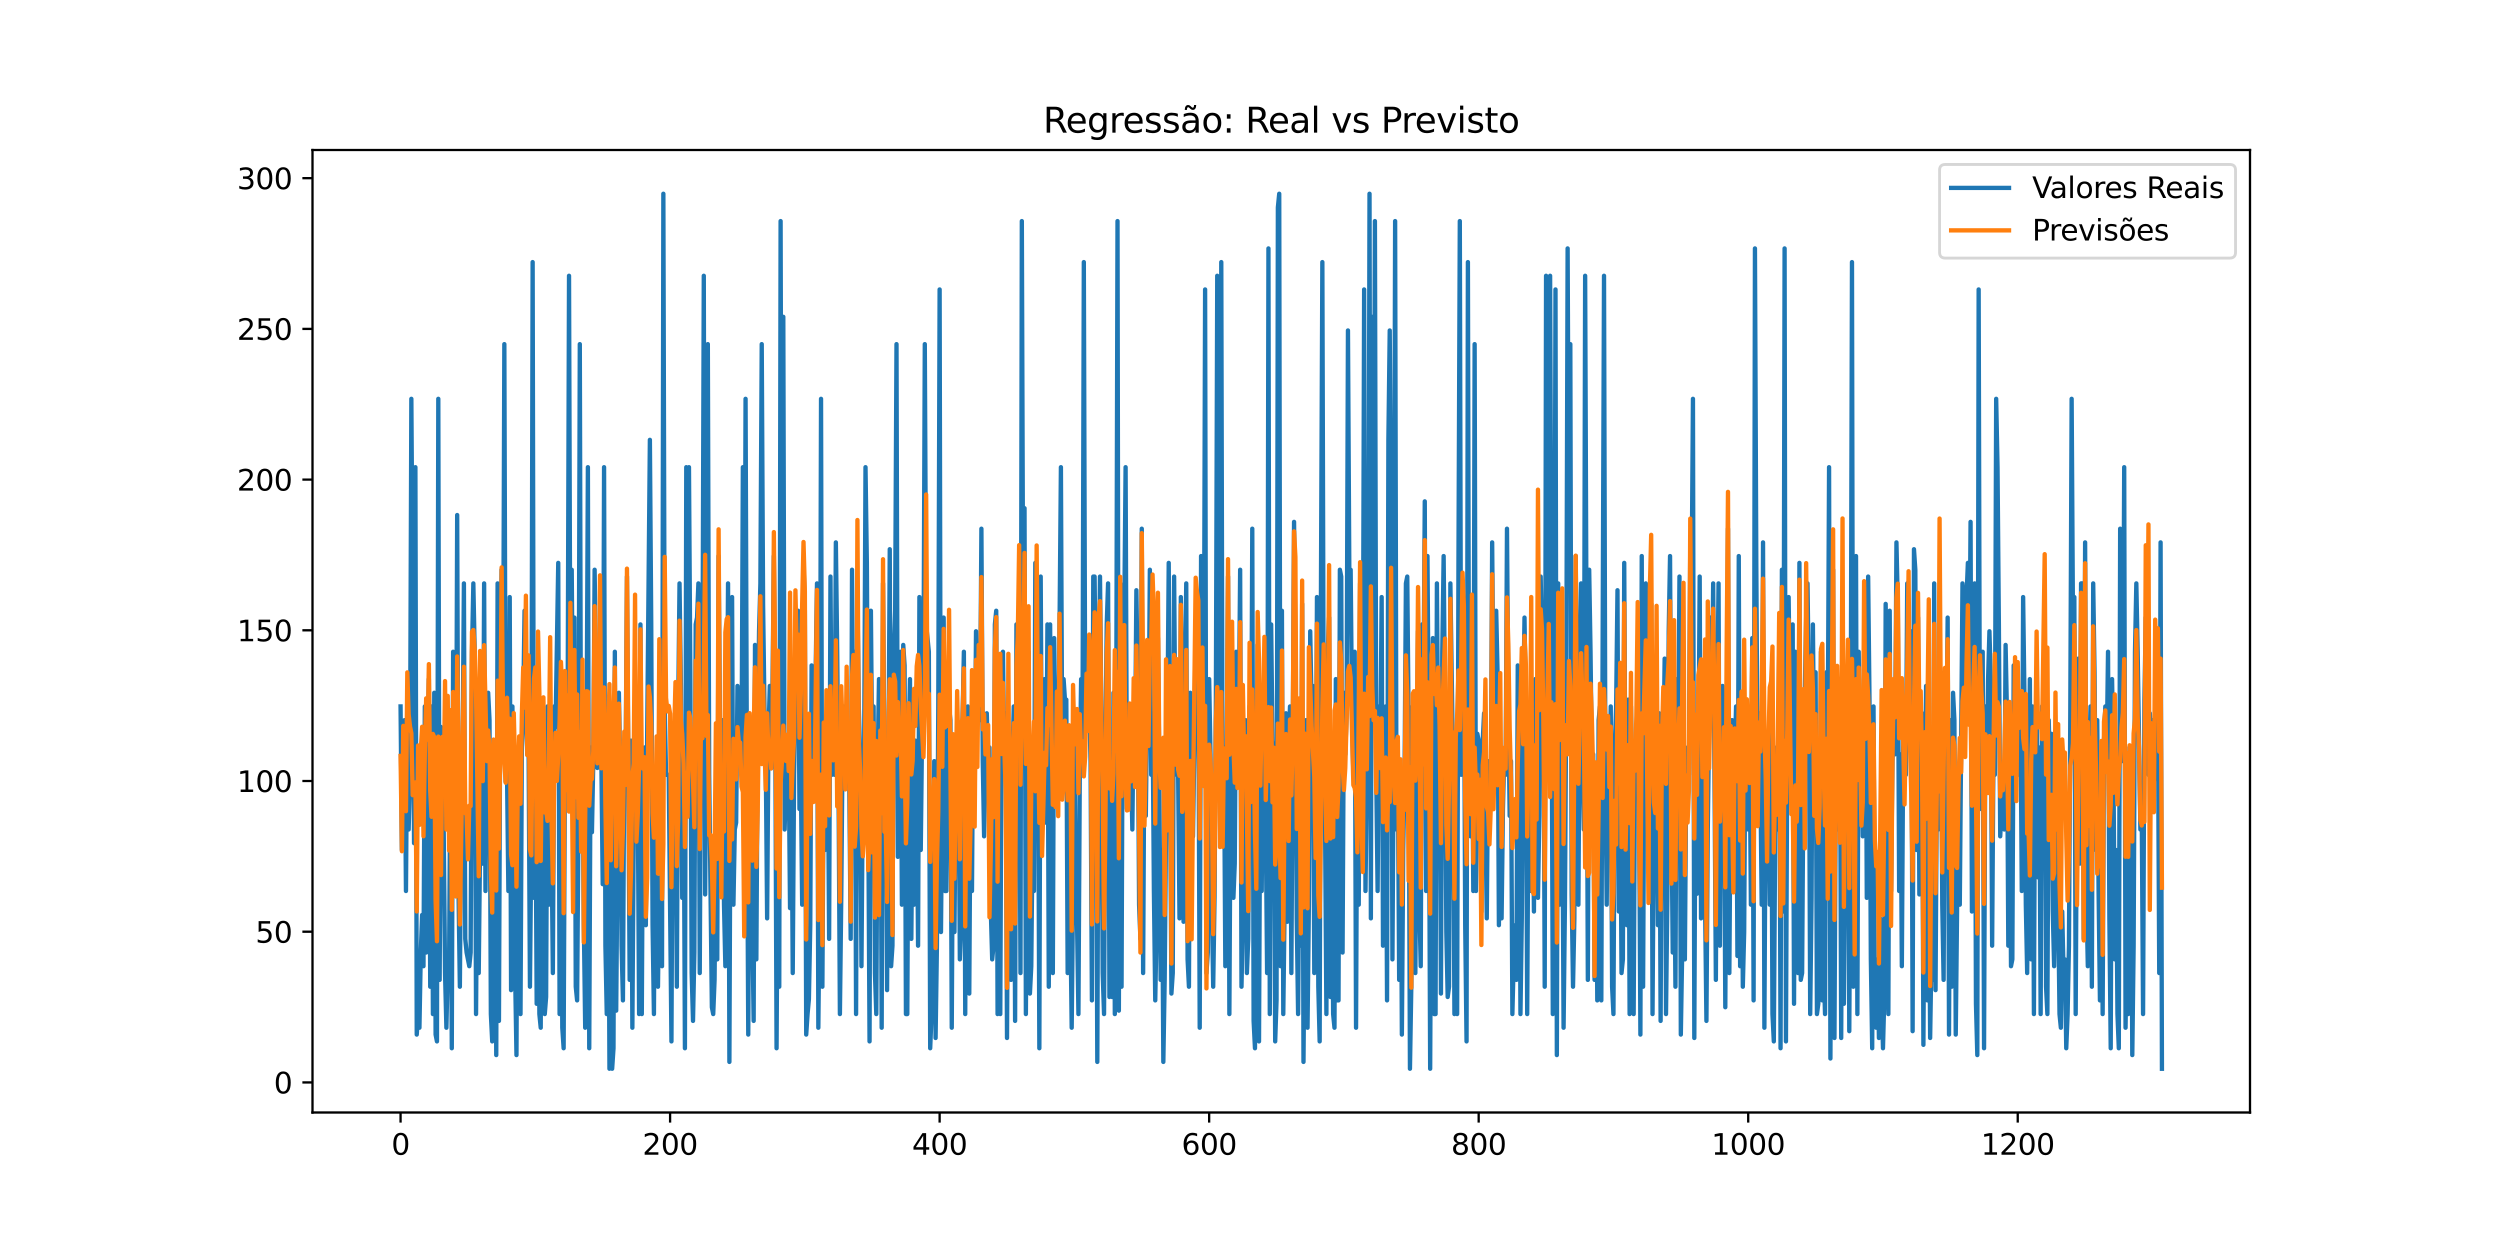 <?xml version="1.0" encoding="utf-8" standalone="no"?>
<!DOCTYPE svg PUBLIC "-//W3C//DTD SVG 1.1//EN"
  "http://www.w3.org/Graphics/SVG/1.1/DTD/svg11.dtd">
<svg xmlns:xlink="http://www.w3.org/1999/xlink" width="864pt" height="432pt" viewBox="0 0 864 432" xmlns="http://www.w3.org/2000/svg" version="1.1">
 <defs>
  <style type="text/css">*{stroke-linejoin: round; stroke-linecap: butt}</style>
 </defs>
 <g id="figure_1">
  <g id="patch_1">
   <path d="M 0 432 
L 864 432 
L 864 0 
L 0 0 
z
" style="fill: #ffffff"/>
  </g>
  <g id="axes_1">
   <g id="patch_2">
    <path d="M 108 384.48 
L 777.6 384.48 
L 777.6 51.84 
L 108 51.84 
z
" style="fill: #ffffff"/>
   </g>
   <g id="matplotlib.axis_1">
    <g id="xtick_1">
     <g id="line2d_1">
      <defs>
       <path id="m98596b9079" d="M 0 0 
L 0 3.5 
" style="stroke: #000000; stroke-width: 0.8"/>
      </defs>
      <g>
       <use xlink:href="#m98596b9079" x="138.436" y="384.48" style="stroke: #000000; stroke-width: 0.8"/>
      </g>
     </g>
     <g id="text_1">
      <!-- 0 -->
      <g transform="translate(135.255 399.078) scale(0.1 -0.1)">
       <defs>
        <path id="DejaVuSans-30" d="M 2034 4250 
Q 1547 4250 1301 3770 
Q 1056 3291 1056 2328 
Q 1056 1369 1301 889 
Q 1547 409 2034 409 
Q 2525 409 2770 889 
Q 3016 1369 3016 2328 
Q 3016 3291 2770 3770 
Q 2525 4250 2034 4250 
z
M 2034 4750 
Q 2819 4750 3233 4129 
Q 3647 3509 3647 2328 
Q 3647 1150 3233 529 
Q 2819 -91 2034 -91 
Q 1250 -91 836 529 
Q 422 1150 422 2328 
Q 422 3509 836 4129 
Q 1250 4750 2034 4750 
z
" transform="scale(0.016)"/>
       </defs>
       <use xlink:href="#DejaVuSans-30"/>
      </g>
     </g>
    </g>
    <g id="xtick_2">
     <g id="line2d_2">
      <g>
       <use xlink:href="#m98596b9079" x="231.585" y="384.48" style="stroke: #000000; stroke-width: 0.8"/>
      </g>
     </g>
     <g id="text_2">
      <!-- 200 -->
      <g transform="translate(222.041 399.078) scale(0.1 -0.1)">
       <defs>
        <path id="DejaVuSans-32" d="M 1228 531 
L 3431 531 
L 3431 0 
L 469 0 
L 469 531 
Q 828 903 1448 1529 
Q 2069 2156 2228 2338 
Q 2531 2678 2651 2914 
Q 2772 3150 2772 3378 
Q 2772 3750 2511 3984 
Q 2250 4219 1831 4219 
Q 1534 4219 1204 4116 
Q 875 4013 500 3803 
L 500 4441 
Q 881 4594 1212 4672 
Q 1544 4750 1819 4750 
Q 2544 4750 2975 4387 
Q 3406 4025 3406 3419 
Q 3406 3131 3298 2873 
Q 3191 2616 2906 2266 
Q 2828 2175 2409 1742 
Q 1991 1309 1228 531 
z
" transform="scale(0.016)"/>
       </defs>
       <use xlink:href="#DejaVuSans-32"/>
       <use xlink:href="#DejaVuSans-30" x="63.623"/>
       <use xlink:href="#DejaVuSans-30" x="127.246"/>
      </g>
     </g>
    </g>
    <g id="xtick_3">
     <g id="line2d_3">
      <g>
       <use xlink:href="#m98596b9079" x="324.734" y="384.48" style="stroke: #000000; stroke-width: 0.8"/>
      </g>
     </g>
     <g id="text_3">
      <!-- 400 -->
      <g transform="translate(315.19 399.078) scale(0.1 -0.1)">
       <defs>
        <path id="DejaVuSans-34" d="M 2419 4116 
L 825 1625 
L 2419 1625 
L 2419 4116 
z
M 2253 4666 
L 3047 4666 
L 3047 1625 
L 3713 1625 
L 3713 1100 
L 3047 1100 
L 3047 0 
L 2419 0 
L 2419 1100 
L 313 1100 
L 313 1709 
L 2253 4666 
z
" transform="scale(0.016)"/>
       </defs>
       <use xlink:href="#DejaVuSans-34"/>
       <use xlink:href="#DejaVuSans-30" x="63.623"/>
       <use xlink:href="#DejaVuSans-30" x="127.246"/>
      </g>
     </g>
    </g>
    <g id="xtick_4">
     <g id="line2d_4">
      <g>
       <use xlink:href="#m98596b9079" x="417.883" y="384.48" style="stroke: #000000; stroke-width: 0.8"/>
      </g>
     </g>
     <g id="text_4">
      <!-- 600 -->
      <g transform="translate(408.339 399.078) scale(0.1 -0.1)">
       <defs>
        <path id="DejaVuSans-36" d="M 2113 2584 
Q 1688 2584 1439 2293 
Q 1191 2003 1191 1497 
Q 1191 994 1439 701 
Q 1688 409 2113 409 
Q 2538 409 2786 701 
Q 3034 994 3034 1497 
Q 3034 2003 2786 2293 
Q 2538 2584 2113 2584 
z
M 3366 4563 
L 3366 3988 
Q 3128 4100 2886 4159 
Q 2644 4219 2406 4219 
Q 1781 4219 1451 3797 
Q 1122 3375 1075 2522 
Q 1259 2794 1537 2939 
Q 1816 3084 2150 3084 
Q 2853 3084 3261 2657 
Q 3669 2231 3669 1497 
Q 3669 778 3244 343 
Q 2819 -91 2113 -91 
Q 1303 -91 875 529 
Q 447 1150 447 2328 
Q 447 3434 972 4092 
Q 1497 4750 2381 4750 
Q 2619 4750 2861 4703 
Q 3103 4656 3366 4563 
z
" transform="scale(0.016)"/>
       </defs>
       <use xlink:href="#DejaVuSans-36"/>
       <use xlink:href="#DejaVuSans-30" x="63.623"/>
       <use xlink:href="#DejaVuSans-30" x="127.246"/>
      </g>
     </g>
    </g>
    <g id="xtick_5">
     <g id="line2d_5">
      <g>
       <use xlink:href="#m98596b9079" x="511.031" y="384.48" style="stroke: #000000; stroke-width: 0.8"/>
      </g>
     </g>
     <g id="text_5">
      <!-- 800 -->
      <g transform="translate(501.488 399.078) scale(0.1 -0.1)">
       <defs>
        <path id="DejaVuSans-38" d="M 2034 2216 
Q 1584 2216 1326 1975 
Q 1069 1734 1069 1313 
Q 1069 891 1326 650 
Q 1584 409 2034 409 
Q 2484 409 2743 651 
Q 3003 894 3003 1313 
Q 3003 1734 2745 1975 
Q 2488 2216 2034 2216 
z
M 1403 2484 
Q 997 2584 770 2862 
Q 544 3141 544 3541 
Q 544 4100 942 4425 
Q 1341 4750 2034 4750 
Q 2731 4750 3128 4425 
Q 3525 4100 3525 3541 
Q 3525 3141 3298 2862 
Q 3072 2584 2669 2484 
Q 3125 2378 3379 2068 
Q 3634 1759 3634 1313 
Q 3634 634 3220 271 
Q 2806 -91 2034 -91 
Q 1263 -91 848 271 
Q 434 634 434 1313 
Q 434 1759 690 2068 
Q 947 2378 1403 2484 
z
M 1172 3481 
Q 1172 3119 1398 2916 
Q 1625 2713 2034 2713 
Q 2441 2713 2670 2916 
Q 2900 3119 2900 3481 
Q 2900 3844 2670 4047 
Q 2441 4250 2034 4250 
Q 1625 4250 1398 4047 
Q 1172 3844 1172 3481 
z
" transform="scale(0.016)"/>
       </defs>
       <use xlink:href="#DejaVuSans-38"/>
       <use xlink:href="#DejaVuSans-30" x="63.623"/>
       <use xlink:href="#DejaVuSans-30" x="127.246"/>
      </g>
     </g>
    </g>
    <g id="xtick_6">
     <g id="line2d_6">
      <g>
       <use xlink:href="#m98596b9079" x="604.18" y="384.48" style="stroke: #000000; stroke-width: 0.8"/>
      </g>
     </g>
     <g id="text_6">
      <!-- 1000 -->
      <g transform="translate(591.455 399.078) scale(0.1 -0.1)">
       <defs>
        <path id="DejaVuSans-31" d="M 794 531 
L 1825 531 
L 1825 4091 
L 703 3866 
L 703 4441 
L 1819 4666 
L 2450 4666 
L 2450 531 
L 3481 531 
L 3481 0 
L 794 0 
L 794 531 
z
" transform="scale(0.016)"/>
       </defs>
       <use xlink:href="#DejaVuSans-31"/>
       <use xlink:href="#DejaVuSans-30" x="63.623"/>
       <use xlink:href="#DejaVuSans-30" x="127.246"/>
       <use xlink:href="#DejaVuSans-30" x="190.869"/>
      </g>
     </g>
    </g>
    <g id="xtick_7">
     <g id="line2d_7">
      <g>
       <use xlink:href="#m98596b9079" x="697.329" y="384.48" style="stroke: #000000; stroke-width: 0.8"/>
      </g>
     </g>
     <g id="text_7">
      <!-- 1200 -->
      <g transform="translate(684.604 399.078) scale(0.1 -0.1)">
       <use xlink:href="#DejaVuSans-31"/>
       <use xlink:href="#DejaVuSans-32" x="63.623"/>
       <use xlink:href="#DejaVuSans-30" x="127.246"/>
       <use xlink:href="#DejaVuSans-30" x="190.869"/>
      </g>
     </g>
    </g>
   </g>
   <g id="matplotlib.axis_2">
    <g id="ytick_1">
     <g id="line2d_8">
      <defs>
       <path id="me43bc7024b" d="M 0 0 
L -3.5 0 
" style="stroke: #000000; stroke-width: 0.8"/>
      </defs>
      <g>
       <use xlink:href="#me43bc7024b" x="108" y="374.085" style="stroke: #000000; stroke-width: 0.8"/>
      </g>
     </g>
     <g id="text_8">
      <!-- 0 -->
      <g transform="translate(94.638 377.884) scale(0.1 -0.1)">
       <use xlink:href="#DejaVuSans-30"/>
      </g>
     </g>
    </g>
    <g id="ytick_2">
     <g id="line2d_9">
      <g>
       <use xlink:href="#me43bc7024b" x="108" y="322.001" style="stroke: #000000; stroke-width: 0.8"/>
      </g>
     </g>
     <g id="text_9">
      <!-- 50 -->
      <g transform="translate(88.275 325.8) scale(0.1 -0.1)">
       <defs>
        <path id="DejaVuSans-35" d="M 691 4666 
L 3169 4666 
L 3169 4134 
L 1269 4134 
L 1269 2991 
Q 1406 3038 1543 3061 
Q 1681 3084 1819 3084 
Q 2600 3084 3056 2656 
Q 3513 2228 3513 1497 
Q 3513 744 3044 326 
Q 2575 -91 1722 -91 
Q 1428 -91 1123 -41 
Q 819 9 494 109 
L 494 744 
Q 775 591 1075 516 
Q 1375 441 1709 441 
Q 2250 441 2565 725 
Q 2881 1009 2881 1497 
Q 2881 1984 2565 2268 
Q 2250 2553 1709 2553 
Q 1456 2553 1204 2497 
Q 953 2441 691 2322 
L 691 4666 
z
" transform="scale(0.016)"/>
       </defs>
       <use xlink:href="#DejaVuSans-35"/>
       <use xlink:href="#DejaVuSans-30" x="63.623"/>
      </g>
     </g>
    </g>
    <g id="ytick_3">
     <g id="line2d_10">
      <g>
       <use xlink:href="#me43bc7024b" x="108" y="269.916" style="stroke: #000000; stroke-width: 0.8"/>
      </g>
     </g>
     <g id="text_10">
      <!-- 100 -->
      <g transform="translate(81.912 273.716) scale(0.1 -0.1)">
       <use xlink:href="#DejaVuSans-31"/>
       <use xlink:href="#DejaVuSans-30" x="63.623"/>
       <use xlink:href="#DejaVuSans-30" x="127.246"/>
      </g>
     </g>
    </g>
    <g id="ytick_4">
     <g id="line2d_11">
      <g>
       <use xlink:href="#me43bc7024b" x="108" y="217.832" style="stroke: #000000; stroke-width: 0.8"/>
      </g>
     </g>
     <g id="text_11">
      <!-- 150 -->
      <g transform="translate(81.912 221.631) scale(0.1 -0.1)">
       <use xlink:href="#DejaVuSans-31"/>
       <use xlink:href="#DejaVuSans-35" x="63.623"/>
       <use xlink:href="#DejaVuSans-30" x="127.246"/>
      </g>
     </g>
    </g>
    <g id="ytick_5">
     <g id="line2d_12">
      <g>
       <use xlink:href="#me43bc7024b" x="108" y="165.748" style="stroke: #000000; stroke-width: 0.8"/>
      </g>
     </g>
     <g id="text_12">
      <!-- 200 -->
      <g transform="translate(81.912 169.547) scale(0.1 -0.1)">
       <use xlink:href="#DejaVuSans-32"/>
       <use xlink:href="#DejaVuSans-30" x="63.623"/>
       <use xlink:href="#DejaVuSans-30" x="127.246"/>
      </g>
     </g>
    </g>
    <g id="ytick_6">
     <g id="line2d_13">
      <g>
       <use xlink:href="#me43bc7024b" x="108" y="113.664" style="stroke: #000000; stroke-width: 0.8"/>
      </g>
     </g>
     <g id="text_13">
      <!-- 250 -->
      <g transform="translate(81.912 117.463) scale(0.1 -0.1)">
       <use xlink:href="#DejaVuSans-32"/>
       <use xlink:href="#DejaVuSans-35" x="63.623"/>
       <use xlink:href="#DejaVuSans-30" x="127.246"/>
      </g>
     </g>
    </g>
    <g id="ytick_7">
     <g id="line2d_14">
      <g>
       <use xlink:href="#me43bc7024b" x="108" y="61.579" style="stroke: #000000; stroke-width: 0.8"/>
      </g>
     </g>
     <g id="text_14">
      <!-- 300 -->
      <g transform="translate(81.912 65.379) scale(0.1 -0.1)">
       <defs>
        <path id="DejaVuSans-33" d="M 2597 2516 
Q 3050 2419 3304 2112 
Q 3559 1806 3559 1356 
Q 3559 666 3084 287 
Q 2609 -91 1734 -91 
Q 1441 -91 1130 -33 
Q 819 25 488 141 
L 488 750 
Q 750 597 1062 519 
Q 1375 441 1716 441 
Q 2309 441 2620 675 
Q 2931 909 2931 1356 
Q 2931 1769 2642 2001 
Q 2353 2234 1838 2234 
L 1294 2234 
L 1294 2753 
L 1863 2753 
Q 2328 2753 2575 2939 
Q 2822 3125 2822 3475 
Q 2822 3834 2567 4026 
Q 2313 4219 1838 4219 
Q 1578 4219 1281 4162 
Q 984 4106 628 3988 
L 628 4550 
Q 988 4650 1302 4700 
Q 1616 4750 1894 4750 
Q 2613 4750 3031 4423 
Q 3450 4097 3450 3541 
Q 3450 3153 3228 2886 
Q 3006 2619 2597 2516 
z
" transform="scale(0.016)"/>
       </defs>
       <use xlink:href="#DejaVuSans-33"/>
       <use xlink:href="#DejaVuSans-30" x="63.623"/>
       <use xlink:href="#DejaVuSans-30" x="127.246"/>
      </g>
     </g>
    </g>
   </g>
   <g id="line2d_15">
    <path d="M 138.436 244.148 
L 138.902 293.76 
L 139.368 255.96 
L 139.834 248.873 
L 140.299 307.935 
L 140.765 244.148 
L 141.231 286.673 
L 141.697 267.772 
L 142.162 137.835 
L 142.628 206.347 
L 143.094 291.397 
L 143.56 161.46 
L 144.025 357.548 
L 144.491 350.46 
L 144.957 355.185 
L 145.423 329.197 
L 145.888 316.204 
L 146.354 333.923 
L 146.82 244.148 
L 147.285 329.197 
L 147.751 265.41 
L 148.217 234.697 
L 148.683 341.01 
L 149.148 244.148 
L 149.614 350.46 
L 150.08 239.423 
L 150.546 357.548 
L 151.011 359.91 
L 151.477 137.835 
L 151.943 338.647 
L 152.409 251.235 
L 153.34 286.673 
L 153.806 336.285 
L 154.272 355.185 
L 154.737 333.923 
L 155.203 333.923 
L 155.669 260.685 
L 156.135 362.272 
L 156.6 225.248 
L 157.066 281.947 
L 157.532 307.935 
L 157.998 177.998 
L 158.463 307.935 
L 158.929 341.01 
L 159.395 279.585 
L 159.861 260.685 
L 160.326 201.623 
L 160.792 324.473 
L 161.258 329.197 
L 162.189 333.923 
L 162.655 329.197 
L 163.121 225.248 
L 163.587 201.623 
L 164.052 225.248 
L 164.518 350.46 
L 164.984 284.31 
L 165.45 336.285 
L 166.381 246.51 
L 166.847 298.485 
L 167.312 201.623 
L 167.778 307.935 
L 168.244 253.597 
L 168.71 239.423 
L 169.175 248.873 
L 169.641 350.46 
L 170.107 359.91 
L 170.573 263.048 
L 171.038 258.322 
L 171.504 364.635 
L 171.97 201.623 
L 172.436 352.822 
L 172.901 237.06 
L 173.367 196.898 
L 173.833 255.96 
L 174.299 118.935 
L 174.764 270.135 
L 175.23 267.772 
L 175.696 307.935 
L 176.162 206.347 
L 176.627 342.191 
L 177.093 244.148 
L 177.559 317.385 
L 178.025 336.285 
L 178.49 364.635 
L 178.956 258.322 
L 179.422 279.585 
L 179.888 350.46 
L 180.353 258.322 
L 180.819 244.148 
L 181.285 211.072 
L 181.751 244.148 
L 182.216 260.685 
L 182.682 258.322 
L 183.148 341.01 
L 183.614 291.397 
L 184.079 90.585 
L 184.545 310.298 
L 185.011 263.048 
L 185.476 346.916 
L 185.942 267.772 
L 186.408 350.46 
L 186.874 355.185 
L 187.339 244.148 
L 187.805 322.11 
L 188.271 350.46 
L 188.737 344.554 
L 189.202 244.148 
L 189.668 312.66 
L 190.134 244.148 
L 191.065 336.285 
L 191.531 244.148 
L 191.997 251.235 
L 192.928 194.535 
L 193.394 350.46 
L 193.86 244.148 
L 194.326 355.185 
L 194.791 362.272 
L 195.257 258.322 
L 195.723 255.96 
L 196.189 244.148 
L 196.654 95.31 
L 197.12 244.148 
L 197.586 196.898 
L 198.052 255.96 
L 198.517 213.435 
L 198.983 341.01 
L 199.449 345.735 
L 199.915 284.31 
L 200.38 118.935 
L 200.846 293.76 
L 201.312 258.322 
L 201.778 319.748 
L 202.243 355.185 
L 203.175 161.46 
L 203.641 362.272 
L 204.106 258.322 
L 204.572 287.618 
L 205.038 263.048 
L 205.503 196.898 
L 206.435 265.41 
L 207.366 229.972 
L 207.832 263.048 
L 208.298 305.572 
L 208.764 161.46 
L 209.229 326.835 
L 209.695 350.46 
L 210.161 267.772 
L 210.627 369.36 
L 211.092 258.322 
L 211.558 369.36 
L 212.024 362.272 
L 212.49 225.248 
L 212.955 349.279 
L 213.887 239.423 
L 214.353 267.772 
L 214.818 326.835 
L 215.284 345.735 
L 215.75 258.322 
L 216.216 263.048 
L 216.681 199.26 
L 217.613 338.647 
L 218.079 255.96 
L 218.544 355.185 
L 219.01 286.673 
L 219.476 267.772 
L 219.942 267.772 
L 220.407 274.86 
L 220.873 350.46 
L 221.339 215.798 
L 221.805 350.46 
L 222.27 263.048 
L 222.736 258.322 
L 223.202 319.748 
L 223.667 253.597 
L 224.599 152.01 
L 225.065 215.798 
L 225.53 319.748 
L 225.996 350.46 
L 226.462 270.135 
L 226.928 322.11 
L 227.393 341.01 
L 227.859 303.21 
L 228.325 331.56 
L 228.791 333.923 
L 229.256 66.96 
L 229.722 244.148 
L 230.188 267.772 
L 231.119 267.772 
L 232.051 359.91 
L 232.517 258.322 
L 233.448 267.772 
L 233.914 341.01 
L 234.38 244.148 
L 234.845 201.623 
L 235.311 237.06 
L 235.777 310.298 
L 236.243 260.685 
L 236.708 362.272 
L 237.174 161.46 
L 237.64 274.86 
L 238.106 161.46 
L 238.571 232.335 
L 239.037 336.285 
L 239.503 352.822 
L 239.969 329.197 
L 240.434 215.798 
L 240.9 213.435 
L 241.366 201.623 
L 241.832 336.285 
L 242.297 244.148 
L 242.763 239.423 
L 243.229 95.31 
L 243.694 309.116 
L 244.16 239.423 
L 244.626 118.935 
L 245.092 267.772 
L 246.023 348.098 
L 246.489 350.46 
L 246.955 338.647 
L 247.42 286.673 
L 247.886 331.56 
L 248.352 192.173 
L 249.283 307.935 
L 249.749 248.873 
L 250.215 312.66 
L 250.681 333.923 
L 251.612 201.623 
L 252.078 366.998 
L 252.544 246.51 
L 253.009 206.347 
L 253.475 312.66 
L 253.941 286.673 
L 254.407 284.31 
L 254.872 237.06 
L 255.338 258.322 
L 255.804 263.048 
L 256.27 263.048 
L 256.735 161.46 
L 257.201 279.585 
L 257.667 137.835 
L 258.133 267.772 
L 258.598 357.548 
L 259.064 253.597 
L 259.53 312.66 
L 259.996 319.748 
L 260.461 352.822 
L 260.927 222.885 
L 261.393 331.56 
L 261.858 255.96 
L 262.324 218.16 
L 262.79 201.623 
L 263.256 118.935 
L 263.721 208.71 
L 264.187 244.148 
L 264.653 263.048 
L 265.119 317.385 
L 265.584 253.597 
L 266.05 237.06 
L 266.516 265.41 
L 266.982 237.06 
L 267.447 192.173 
L 267.913 244.148 
L 268.379 362.272 
L 268.845 284.31 
L 269.31 341.01 
L 269.776 76.41 
L 270.242 267.772 
L 270.708 109.485 
L 271.173 286.673 
L 271.639 267.772 
L 272.105 263.048 
L 272.571 263.048 
L 273.036 313.841 
L 273.502 263.048 
L 273.968 336.285 
L 274.434 267.772 
L 274.899 239.423 
L 275.365 253.597 
L 275.831 211.072 
L 276.297 279.585 
L 276.762 267.772 
L 277.228 312.66 
L 277.694 194.535 
L 278.16 211.072 
L 278.625 357.548 
L 279.091 350.46 
L 279.557 345.262 
L 280.023 319.748 
L 280.488 229.972 
L 280.954 255.96 
L 281.42 263.048 
L 282.351 201.623 
L 282.817 355.185 
L 283.283 307.935 
L 283.748 137.835 
L 284.214 341.01 
L 284.68 263.048 
L 285.146 293.76 
L 285.611 267.772 
L 286.077 255.96 
L 286.543 324.473 
L 287.009 199.26 
L 287.474 267.772 
L 287.94 263.048 
L 288.406 267.772 
L 288.872 187.447 
L 289.337 225.248 
L 289.803 272.498 
L 290.269 350.46 
L 290.735 310.298 
L 291.2 255.96 
L 291.666 244.148 
L 292.132 246.51 
L 292.598 267.772 
L 293.063 267.772 
L 293.529 272.498 
L 293.995 324.473 
L 294.461 196.898 
L 294.926 267.772 
L 295.392 225.248 
L 295.858 350.46 
L 296.324 206.347 
L 296.789 244.148 
L 297.255 260.685 
L 297.721 333.923 
L 298.187 270.135 
L 298.652 258.322 
L 299.118 161.46 
L 299.584 194.535 
L 300.515 359.91 
L 300.981 211.072 
L 301.447 265.41 
L 301.912 244.148 
L 302.378 336.285 
L 302.844 350.46 
L 303.31 265.41 
L 303.775 234.697 
L 304.241 237.06 
L 304.707 355.185 
L 305.173 201.623 
L 305.638 260.685 
L 306.104 258.322 
L 306.57 342.191 
L 307.501 189.81 
L 307.967 333.923 
L 308.433 326.835 
L 308.899 225.248 
L 309.364 211.072 
L 309.83 118.935 
L 310.296 296.123 
L 310.762 267.772 
L 311.227 225.248 
L 311.693 312.66 
L 312.159 222.885 
L 312.625 229.972 
L 313.09 350.46 
L 313.556 350.46 
L 314.022 258.322 
L 314.488 234.697 
L 314.953 324.473 
L 315.419 267.772 
L 315.885 312.66 
L 316.351 255.96 
L 316.816 267.772 
L 317.282 326.835 
L 317.748 206.347 
L 318.214 293.76 
L 318.679 251.235 
L 319.145 237.06 
L 319.611 118.935 
L 320.076 215.798 
L 321.008 225.248 
L 321.474 362.272 
L 321.939 350.46 
L 322.405 343.373 
L 322.871 263.048 
L 323.337 358.729 
L 323.802 326.835 
L 324.268 244.148 
L 324.734 100.035 
L 325.2 322.11 
L 326.131 213.435 
L 326.597 307.935 
L 327.063 307.935 
L 327.528 258.322 
L 327.994 244.148 
L 328.46 248.873 
L 328.926 355.185 
L 329.391 267.772 
L 329.857 322.11 
L 330.323 267.772 
L 330.789 263.048 
L 331.254 253.597 
L 331.72 331.56 
L 332.186 319.748 
L 332.652 248.873 
L 333.117 225.248 
L 333.583 350.46 
L 334.049 248.873 
L 334.515 244.148 
L 334.98 343.373 
L 335.446 265.41 
L 335.912 307.935 
L 336.378 239.423 
L 336.843 274.86 
L 337.309 218.16 
L 337.775 246.51 
L 338.24 225.248 
L 338.706 248.873 
L 339.172 182.722 
L 339.638 263.048 
L 340.103 289.035 
L 341.035 246.51 
L 341.501 265.41 
L 341.966 258.322 
L 342.432 315.022 
L 342.898 331.56 
L 343.364 326.835 
L 343.829 215.798 
L 344.295 211.072 
L 344.761 350.46 
L 345.227 244.148 
L 345.692 350.46 
L 346.158 244.148 
L 346.624 225.248 
L 347.09 265.41 
L 347.555 246.51 
L 348.021 358.729 
L 348.487 267.772 
L 348.953 336.285 
L 349.418 338.647 
L 349.884 263.048 
L 350.35 244.148 
L 350.816 352.822 
L 351.281 215.798 
L 351.747 225.248 
L 352.213 239.423 
L 352.679 336.285 
L 353.144 76.41 
L 353.61 215.798 
L 354.076 175.635 
L 354.542 350.46 
L 355.007 272.498 
L 355.473 225.248 
L 355.939 343.373 
L 356.405 333.923 
L 356.87 286.673 
L 357.336 307.935 
L 357.802 194.535 
L 358.267 244.148 
L 358.733 246.51 
L 359.199 362.272 
L 359.665 199.26 
L 360.13 286.673 
L 361.062 234.697 
L 361.528 284.31 
L 361.993 215.798 
L 362.459 341.01 
L 362.925 215.798 
L 363.391 312.66 
L 363.856 336.285 
L 364.322 220.523 
L 364.788 255.96 
L 365.254 267.772 
L 365.719 270.135 
L 366.651 161.46 
L 367.117 267.772 
L 367.582 234.697 
L 368.048 241.785 
L 368.514 241.785 
L 368.98 336.285 
L 369.445 253.597 
L 369.911 317.385 
L 370.377 355.185 
L 370.843 307.935 
L 371.308 246.51 
L 371.774 312.66 
L 372.24 319.748 
L 372.706 350.46 
L 373.171 267.772 
L 373.637 234.697 
L 374.103 258.322 
L 374.569 90.585 
L 375.034 244.148 
L 375.5 234.697 
L 375.966 237.06 
L 376.431 244.148 
L 376.897 263.048 
L 377.363 345.735 
L 377.829 199.26 
L 378.294 199.26 
L 378.76 244.148 
L 379.226 366.998 
L 379.692 244.148 
L 380.157 199.26 
L 380.623 246.51 
L 381.089 336.285 
L 381.555 350.46 
L 382.02 258.322 
L 382.486 215.798 
L 382.952 201.623 
L 383.418 344.554 
L 383.883 260.685 
L 384.349 344.554 
L 384.815 239.423 
L 385.281 350.46 
L 385.746 260.685 
L 386.212 76.41 
L 386.678 349.279 
L 387.144 201.623 
L 387.609 341.01 
L 388.075 213.435 
L 388.541 213.435 
L 389.007 161.46 
L 389.472 279.585 
L 389.938 255.96 
L 390.404 244.148 
L 390.87 263.048 
L 391.335 286.673 
L 391.801 244.148 
L 392.267 260.685 
L 392.733 203.985 
L 393.198 237.06 
L 393.664 312.66 
L 394.13 324.473 
L 394.596 182.722 
L 395.061 336.285 
L 395.527 246.51 
L 395.993 281.947 
L 396.458 244.148 
L 396.924 258.322 
L 397.39 196.898 
L 397.856 267.772 
L 398.321 246.51 
L 398.787 307.935 
L 399.253 345.735 
L 399.719 319.748 
L 400.184 220.523 
L 400.65 265.41 
L 401.116 338.647 
L 401.582 293.76 
L 402.047 366.998 
L 402.513 338.647 
L 402.979 286.673 
L 403.445 251.235 
L 403.91 194.535 
L 404.842 343.373 
L 405.308 336.285 
L 405.773 199.26 
L 406.239 258.322 
L 406.705 267.772 
L 407.171 267.772 
L 407.636 317.385 
L 408.102 206.347 
L 408.568 244.148 
L 409.034 318.566 
L 409.499 239.423 
L 409.965 201.623 
L 410.431 331.56 
L 410.897 341.01 
L 411.362 239.423 
L 412.294 289.035 
L 412.76 258.322 
L 413.225 215.798 
L 413.691 213.435 
L 414.157 234.697 
L 414.622 355.185 
L 415.088 192.173 
L 415.554 263.048 
L 416.02 258.322 
L 416.485 100.035 
L 416.951 336.285 
L 417.417 329.197 
L 417.883 234.697 
L 418.348 260.685 
L 418.814 312.66 
L 419.28 341.01 
L 419.746 310.298 
L 420.211 241.785 
L 420.677 95.31 
L 421.143 244.148 
L 421.609 274.86 
L 422.074 90.585 
L 422.54 289.035 
L 423.006 258.322 
L 423.472 333.923 
L 424.403 199.26 
L 424.869 350.46 
L 425.335 263.048 
L 425.8 258.322 
L 426.266 310.298 
L 426.732 298.485 
L 427.198 225.248 
L 427.663 263.048 
L 428.129 248.873 
L 428.595 196.898 
L 429.061 341.01 
L 429.526 317.385 
L 429.992 263.048 
L 430.458 248.873 
L 430.924 336.285 
L 431.389 324.473 
L 431.855 244.148 
L 432.321 289.035 
L 432.787 182.722 
L 433.252 352.822 
L 433.718 362.272 
L 434.649 222.885 
L 435.115 359.91 
L 435.581 255.96 
L 436.047 307.935 
L 436.512 246.51 
L 436.978 232.335 
L 437.91 336.285 
L 438.375 85.86 
L 438.841 350.46 
L 439.307 215.798 
L 439.773 255.96 
L 440.238 260.685 
L 440.704 359.91 
L 441.17 345.735 
L 441.636 71.685 
L 442.101 66.96 
L 442.567 333.923 
L 443.033 211.072 
L 443.499 350.46 
L 443.964 312.66 
L 444.43 246.51 
L 444.896 318.566 
L 445.362 255.96 
L 445.827 244.148 
L 446.293 336.285 
L 447.225 180.36 
L 447.69 225.248 
L 448.156 317.385 
L 448.622 350.46 
L 449.088 286.673 
L 449.553 326.835 
L 450.019 208.71 
L 450.485 366.998 
L 451.416 248.873 
L 451.882 355.185 
L 452.348 312.66 
L 452.813 218.16 
L 453.279 244.148 
L 453.745 237.06 
L 454.211 336.285 
L 454.676 310.298 
L 455.142 206.347 
L 455.608 341.01 
L 456.074 359.91 
L 456.539 199.26 
L 457.005 90.585 
L 457.471 253.597 
L 457.937 284.31 
L 458.402 350.46 
L 458.868 225.248 
L 459.334 213.435 
L 459.8 344.554 
L 460.265 289.035 
L 460.731 350.46 
L 461.197 355.185 
L 461.663 234.697 
L 462.128 345.735 
L 462.594 345.735 
L 463.06 196.898 
L 463.526 199.26 
L 463.991 329.197 
L 464.457 239.423 
L 464.923 260.685 
L 465.389 246.51 
L 465.854 114.21 
L 466.32 196.898 
L 466.786 196.898 
L 467.252 246.51 
L 467.717 267.772 
L 468.183 225.248 
L 468.649 355.185 
L 469.115 246.51 
L 469.58 312.66 
L 470.046 201.623 
L 470.512 267.772 
L 470.978 255.96 
L 471.443 100.035 
L 471.909 307.935 
L 472.375 267.772 
L 472.84 267.772 
L 473.306 66.96 
L 473.772 317.385 
L 474.238 109.485 
L 474.703 234.697 
L 475.169 76.41 
L 475.635 267.772 
L 476.101 307.935 
L 476.566 244.148 
L 477.032 260.685 
L 477.498 206.347 
L 477.964 326.835 
L 478.429 267.772 
L 478.895 244.148 
L 479.361 345.735 
L 479.827 152.01 
L 480.292 114.21 
L 480.758 192.173 
L 481.224 331.56 
L 481.69 253.597 
L 482.155 76.41 
L 482.621 286.673 
L 483.087 263.048 
L 483.553 338.647 
L 484.018 265.41 
L 484.484 357.548 
L 484.95 293.76 
L 485.416 267.772 
L 485.881 201.623 
L 486.347 199.26 
L 486.813 248.873 
L 487.279 369.36 
L 487.744 341.01 
L 488.21 244.148 
L 488.676 244.148 
L 489.142 336.285 
L 489.607 267.772 
L 490.073 218.16 
L 490.539 312.66 
L 491.004 333.923 
L 491.47 215.798 
L 491.936 241.785 
L 492.402 173.273 
L 492.867 307.935 
L 493.333 192.173 
L 493.799 255.96 
L 494.265 369.36 
L 494.73 263.048 
L 495.196 220.523 
L 495.662 350.46 
L 496.128 350.46 
L 496.593 201.623 
L 497.059 267.772 
L 497.525 244.148 
L 497.991 343.373 
L 498.456 225.248 
L 498.922 192.173 
L 499.388 244.148 
L 499.854 322.11 
L 500.319 344.554 
L 500.785 341.01 
L 501.251 201.623 
L 502.182 265.41 
L 502.648 350.46 
L 503.114 265.41 
L 503.58 350.46 
L 504.045 194.535 
L 504.511 76.41 
L 504.977 267.772 
L 505.443 201.623 
L 505.908 215.798 
L 506.374 319.748 
L 506.84 359.91 
L 507.306 90.585 
L 507.771 286.673 
L 508.237 289.035 
L 508.703 244.148 
L 509.169 307.935 
L 509.634 118.935 
L 510.1 307.935 
L 510.566 253.597 
L 511.497 258.322 
L 511.963 315.022 
L 512.429 255.96 
L 512.894 246.51 
L 513.826 317.385 
L 514.292 263.048 
L 514.757 267.772 
L 515.223 279.585 
L 515.689 187.447 
L 516.155 244.148 
L 516.62 234.697 
L 517.086 211.072 
L 517.552 232.335 
L 518.018 319.748 
L 518.483 267.772 
L 518.949 317.385 
L 519.415 279.585 
L 519.881 260.685 
L 520.346 267.772 
L 520.812 182.722 
L 521.278 244.148 
L 521.744 281.947 
L 522.209 263.048 
L 522.675 350.46 
L 523.141 331.56 
L 523.607 319.748 
L 524.072 338.647 
L 524.538 229.972 
L 525.004 258.322 
L 525.47 350.46 
L 525.935 317.385 
L 526.401 244.148 
L 526.867 213.435 
L 527.333 244.148 
L 527.798 350.46 
L 528.264 267.772 
L 528.73 307.935 
L 529.195 267.772 
L 529.661 265.41 
L 530.127 315.022 
L 530.593 234.697 
L 531.058 258.322 
L 531.524 310.298 
L 531.99 281.947 
L 532.456 199.26 
L 532.921 225.248 
L 533.387 227.61 
L 533.853 341.01 
L 534.319 95.31 
L 534.784 203.985 
L 535.25 267.772 
L 535.716 95.31 
L 536.647 350.46 
L 537.113 286.673 
L 537.579 100.035 
L 538.045 364.635 
L 538.51 201.623 
L 538.976 312.66 
L 539.442 208.71 
L 539.908 267.772 
L 540.373 355.185 
L 540.839 312.66 
L 541.305 239.423 
L 541.771 85.86 
L 542.236 196.898 
L 542.702 118.935 
L 543.168 309.116 
L 543.634 341.01 
L 544.099 317.385 
L 544.565 192.173 
L 545.031 239.423 
L 545.497 312.66 
L 545.962 234.697 
L 546.428 201.623 
L 546.894 258.322 
L 547.36 286.673 
L 547.825 95.31 
L 548.757 338.647 
L 549.222 196.898 
L 549.688 225.248 
L 550.154 265.41 
L 550.62 260.685 
L 551.085 338.647 
L 551.551 265.41 
L 552.017 345.735 
L 552.483 248.873 
L 552.948 244.148 
L 553.414 345.735 
L 554.346 95.31 
L 554.811 265.41 
L 555.277 312.66 
L 555.743 258.322 
L 556.209 270.135 
L 556.674 244.148 
L 557.14 341.01 
L 557.606 350.46 
L 558.072 258.322 
L 558.537 244.148 
L 559.003 203.985 
L 559.469 315.022 
L 559.935 267.772 
L 560.4 336.285 
L 560.866 331.56 
L 561.332 194.535 
L 561.798 289.035 
L 562.263 319.748 
L 562.729 241.785 
L 563.195 350.46 
L 563.661 244.148 
L 564.126 274.86 
L 564.592 350.46 
L 565.058 263.048 
L 565.524 267.772 
L 565.989 267.772 
L 566.455 270.135 
L 566.921 357.548 
L 567.386 192.173 
L 567.852 341.01 
L 568.318 244.148 
L 568.784 201.623 
L 569.249 211.072 
L 569.715 248.873 
L 570.181 267.772 
L 570.647 208.71 
L 571.112 350.46 
L 571.578 279.585 
L 572.044 263.048 
L 572.51 258.322 
L 572.975 319.748 
L 573.441 246.51 
L 573.907 352.822 
L 574.373 255.96 
L 574.838 263.048 
L 575.304 227.61 
L 575.77 350.46 
L 576.236 310.298 
L 576.701 218.16 
L 577.167 192.173 
L 577.633 279.585 
L 578.099 329.197 
L 578.564 286.673 
L 579.03 341.01 
L 579.496 234.697 
L 579.962 260.685 
L 580.427 199.26 
L 580.893 357.548 
L 581.359 329.197 
L 581.825 267.772 
L 582.29 331.56 
L 582.756 267.772 
L 583.222 258.322 
L 583.688 267.772 
L 584.153 187.447 
L 584.619 201.623 
L 585.085 137.835 
L 585.551 358.729 
L 586.016 251.235 
L 586.482 308.88 
L 586.948 267.772 
L 587.413 199.26 
L 587.879 317.385 
L 588.345 310.298 
L 588.811 244.148 
L 589.276 312.66 
L 589.742 352.822 
L 590.208 286.673 
L 591.139 213.435 
L 591.605 244.148 
L 592.071 201.623 
L 593.002 338.647 
L 593.468 241.785 
L 593.934 201.623 
L 594.4 326.835 
L 594.865 244.148 
L 595.331 237.06 
L 595.797 263.048 
L 596.263 348.098 
L 597.194 182.722 
L 597.66 336.285 
L 598.126 270.135 
L 598.591 248.873 
L 599.057 289.035 
L 599.523 260.685 
L 599.989 244.148 
L 600.454 330.379 
L 600.92 192.173 
L 601.386 333.923 
L 601.852 267.772 
L 602.317 341.01 
L 602.783 322.11 
L 603.249 244.148 
L 603.715 263.048 
L 604.18 286.673 
L 604.646 253.597 
L 605.112 312.66 
L 605.577 220.523 
L 606.043 345.735 
L 606.509 85.86 
L 606.975 194.535 
L 607.44 270.135 
L 607.906 246.51 
L 608.372 267.772 
L 608.838 312.66 
L 609.303 187.447 
L 609.769 355.185 
L 610.235 267.772 
L 610.701 270.135 
L 611.166 270.135 
L 611.632 312.66 
L 612.098 248.873 
L 612.564 350.46 
L 613.029 359.91 
L 613.495 289.035 
L 613.961 258.322 
L 614.427 286.673 
L 614.892 225.248 
L 615.358 362.272 
L 615.824 196.898 
L 616.29 315.022 
L 616.755 85.86 
L 617.221 359.91 
L 617.687 255.96 
L 618.153 206.347 
L 618.618 244.148 
L 619.084 267.772 
L 619.55 215.798 
L 620.016 346.916 
L 620.481 225.248 
L 620.947 267.772 
L 621.413 336.285 
L 621.879 194.535 
L 622.344 338.647 
L 622.81 336.285 
L 623.276 265.41 
L 624.207 213.435 
L 624.673 201.623 
L 625.139 237.06 
L 625.604 350.46 
L 626.07 310.298 
L 626.536 215.798 
L 627.002 265.41 
L 627.467 232.335 
L 627.933 350.46 
L 628.399 346.916 
L 628.865 336.285 
L 629.33 225.248 
L 629.796 345.735 
L 630.262 333.923 
L 630.728 350.46 
L 631.193 232.335 
L 631.659 258.322 
L 632.125 161.46 
L 632.591 365.816 
L 633.056 251.235 
L 633.522 196.898 
L 633.988 358.729 
L 634.454 267.772 
L 634.919 286.673 
L 635.385 279.585 
L 635.851 234.697 
L 636.317 358.729 
L 636.782 244.148 
L 637.248 346.916 
L 637.714 286.673 
L 638.18 317.385 
L 638.645 244.148 
L 639.111 356.366 
L 639.577 267.772 
L 640.043 90.585 
L 640.508 341.01 
L 640.974 336.285 
L 641.44 192.173 
L 641.906 350.46 
L 642.371 225.248 
L 642.837 267.772 
L 643.303 246.51 
L 643.768 289.035 
L 644.234 225.248 
L 644.7 215.798 
L 645.166 310.298 
L 645.631 199.26 
L 646.097 241.785 
L 646.563 331.56 
L 647.029 362.272 
L 647.494 244.148 
L 647.96 350.46 
L 648.426 355.185 
L 648.892 331.56 
L 649.357 358.729 
L 649.823 317.385 
L 650.289 345.262 
L 650.755 362.272 
L 651.22 344.554 
L 651.686 208.71 
L 652.152 244.148 
L 652.618 350.46 
L 653.083 211.072 
L 653.549 307.935 
L 654.015 263.048 
L 654.481 244.148 
L 654.946 260.685 
L 655.412 187.447 
L 655.878 208.71 
L 656.344 307.935 
L 656.809 260.685 
L 657.275 333.923 
L 657.741 258.322 
L 658.207 244.148 
L 658.672 267.772 
L 659.138 201.623 
L 659.604 215.798 
L 660.07 258.322 
L 660.535 218.16 
L 661.001 356.366 
L 661.467 189.81 
L 661.933 196.898 
L 662.398 293.76 
L 662.864 213.435 
L 663.33 309.116 
L 663.795 286.673 
L 664.261 246.51 
L 664.727 361.091 
L 665.193 279.585 
L 665.658 237.06 
L 666.124 345.735 
L 666.59 284.31 
L 667.056 358.729 
L 667.521 329.197 
L 667.987 338.647 
L 668.453 201.623 
L 668.919 342.191 
L 669.384 267.772 
L 669.85 286.673 
L 670.316 244.148 
L 670.782 232.335 
L 671.247 312.66 
L 671.713 338.647 
L 672.179 244.148 
L 672.645 263.048 
L 673.11 213.435 
L 673.576 357.548 
L 674.042 248.873 
L 674.508 341.01 
L 674.973 239.423 
L 675.439 248.873 
L 675.905 357.548 
L 676.836 270.135 
L 677.302 312.66 
L 678.234 201.623 
L 678.699 208.71 
L 679.165 246.51 
L 679.631 206.347 
L 680.097 194.535 
L 680.562 239.423 
L 681.028 180.36 
L 681.494 315.022 
L 681.959 208.71 
L 682.425 201.623 
L 682.891 346.916 
L 683.357 364.635 
L 683.822 100.035 
L 684.288 279.585 
L 684.754 267.772 
L 685.22 225.248 
L 685.685 362.272 
L 686.151 244.148 
L 686.617 267.772 
L 687.083 234.697 
L 687.548 218.16 
L 688.014 234.697 
L 688.48 326.835 
L 688.946 258.322 
L 689.411 267.772 
L 689.877 137.835 
L 690.343 161.46 
L 690.809 215.798 
L 691.274 289.035 
L 691.74 279.585 
L 692.206 267.772 
L 692.672 286.673 
L 693.137 222.885 
L 693.603 246.51 
L 694.069 326.835 
L 694.535 260.685 
L 695 333.923 
L 695.466 331.56 
L 695.932 229.972 
L 696.398 244.148 
L 696.863 267.772 
L 697.329 267.772 
L 697.795 258.322 
L 698.261 244.148 
L 698.726 307.935 
L 699.192 206.347 
L 699.658 241.785 
L 700.124 312.66 
L 700.589 336.285 
L 701.521 234.697 
L 701.986 331.56 
L 702.452 244.148 
L 702.918 350.46 
L 703.384 244.148 
L 703.849 244.148 
L 704.315 303.21 
L 704.781 258.322 
L 705.247 350.46 
L 705.712 244.148 
L 706.178 258.322 
L 706.644 211.072 
L 707.11 341.01 
L 707.575 350.46 
L 708.041 248.873 
L 708.507 267.772 
L 708.973 253.597 
L 709.438 315.022 
L 709.904 333.923 
L 710.836 274.86 
L 711.767 350.46 
L 712.233 355.185 
L 712.699 315.022 
L 713.164 336.285 
L 713.63 331.56 
L 714.096 362.272 
L 714.562 350.46 
L 715.027 326.835 
L 715.493 246.51 
L 715.959 137.835 
L 716.425 215.798 
L 716.89 206.347 
L 717.356 350.46 
L 717.822 263.048 
L 718.288 227.61 
L 718.753 298.485 
L 719.219 201.623 
L 719.685 201.623 
L 720.15 324.473 
L 720.616 187.447 
L 721.082 310.298 
L 721.548 333.923 
L 722.013 263.048 
L 722.479 244.148 
L 722.945 341.01 
L 723.411 201.623 
L 723.876 232.335 
L 724.342 293.76 
L 724.808 248.873 
L 725.274 307.935 
L 725.739 345.735 
L 726.205 267.772 
L 726.671 350.46 
L 727.137 255.96 
L 727.602 244.148 
L 728.068 260.685 
L 728.534 225.248 
L 729 317.385 
L 729.465 362.272 
L 729.931 234.697 
L 730.397 263.048 
L 730.863 331.56 
L 731.328 293.76 
L 731.794 350.46 
L 732.26 362.272 
L 732.726 182.722 
L 733.191 244.148 
L 733.657 263.048 
L 734.123 161.46 
L 734.589 355.185 
L 735.054 322.11 
L 735.52 350.46 
L 735.986 258.322 
L 736.452 265.41 
L 736.917 364.635 
L 737.383 326.835 
L 737.849 225.248 
L 738.315 201.623 
L 738.78 225.248 
L 739.712 286.673 
L 740.177 279.585 
L 740.643 350.46 
L 741.109 241.785 
L 741.575 213.435 
L 742.04 263.048 
L 742.506 267.772 
L 742.972 246.51 
L 743.438 251.235 
L 743.903 248.873 
L 744.369 270.135 
L 744.835 263.048 
L 745.301 263.048 
L 745.766 244.148 
L 746.232 336.285 
L 746.698 187.447 
L 747.164 369.36 
L 747.164 369.36 
" clip-path="url(#p17233be1e8)" style="fill: none; stroke: #1f77b4; stroke-width: 1.5; stroke-linecap: square"/>
   </g>
   <g id="line2d_16">
    <path d="M 138.436 261.25 
L 138.902 294.189 
L 139.368 250.852 
L 139.834 261.113 
L 140.299 280.355 
L 140.765 232.376 
L 141.231 246.855 
L 141.697 251.07 
L 142.162 253.389 
L 142.628 274.82 
L 143.094 271.118 
L 143.56 270.405 
L 144.025 314.995 
L 144.491 257.634 
L 144.957 285.083 
L 145.423 259.229 
L 145.888 251.176 
L 146.354 289.017 
L 146.82 260.321 
L 147.285 241.35 
L 147.751 255.622 
L 148.217 229.524 
L 148.683 273.319 
L 149.148 282.286 
L 149.614 253.651 
L 150.08 254.773 
L 150.546 311.303 
L 151.011 325.295 
L 151.477 254.567 
L 151.943 264.965 
L 152.409 302.42 
L 152.874 254.677 
L 153.34 273.6 
L 153.806 235.381 
L 154.272 286.693 
L 154.737 240.501 
L 155.203 293.928 
L 155.669 245.425 
L 156.135 314.447 
L 156.6 239.157 
L 157.066 266.058 
L 157.532 309.826 
L 157.998 226.874 
L 158.463 255.411 
L 158.929 319.511 
L 160.326 230.427 
L 160.792 280.987 
L 161.258 281.546 
L 161.724 296.97 
L 162.189 278.435 
L 162.655 278.586 
L 163.121 218.359 
L 163.587 217.725 
L 164.052 224.494 
L 164.518 239.472 
L 165.45 302.835 
L 165.915 224.969 
L 166.381 259.795 
L 166.847 269.964 
L 167.312 222.968 
L 168.244 263.038 
L 168.71 252.454 
L 169.175 258.876 
L 169.641 300.974 
L 170.107 315.382 
L 170.573 255.592 
L 171.038 277.076 
L 171.504 307.759 
L 171.97 235.244 
L 172.436 293.281 
L 172.901 256.439 
L 173.367 196.085 
L 173.833 246.372 
L 174.299 263.842 
L 174.764 270.504 
L 175.23 241.142 
L 175.696 259.441 
L 176.162 248.366 
L 176.627 295.421 
L 177.093 299.017 
L 177.559 246.444 
L 178.025 265.462 
L 178.49 306.429 
L 178.956 272.299 
L 179.422 254.487 
L 179.888 277.779 
L 180.353 247.137 
L 180.819 230.731 
L 181.285 244.576 
L 181.751 205.862 
L 182.216 260.988 
L 182.682 226.499 
L 183.148 293.6 
L 183.614 295.623 
L 184.079 250.368 
L 184.545 234.468 
L 185.011 230.657 
L 185.476 297.972 
L 185.942 218.274 
L 186.408 239.575 
L 186.874 297.545 
L 187.339 257.15 
L 187.805 241.004 
L 188.271 280.791 
L 188.737 279.685 
L 189.202 283.692 
L 189.668 262.824 
L 190.134 220.21 
L 190.6 282.18 
L 191.065 305.291 
L 191.531 268.825 
L 191.997 253.255 
L 192.463 269.861 
L 192.928 261.219 
L 193.394 249.391 
L 193.86 228.746 
L 194.326 239.297 
L 194.791 315.607 
L 195.257 231.913 
L 195.723 273.033 
L 196.189 240.335 
L 196.654 280.487 
L 197.12 208.33 
L 198.052 315.194 
L 198.517 224.635 
L 198.983 275.525 
L 199.449 240.011 
L 199.915 282.63 
L 200.38 252.962 
L 200.846 294.33 
L 201.312 227.965 
L 201.778 325.685 
L 202.709 238.879 
L 203.175 239.029 
L 203.641 278.465 
L 204.106 269.662 
L 204.572 269.22 
L 205.038 259.704 
L 205.503 209.495 
L 205.969 243.961 
L 206.435 263.818 
L 206.901 255.056 
L 207.366 198.838 
L 207.832 265.525 
L 208.298 258.315 
L 208.764 237.577 
L 209.229 278.416 
L 209.695 305.178 
L 210.161 254.893 
L 210.627 236.425 
L 211.092 297.31 
L 211.558 265.884 
L 212.49 230.694 
L 212.955 299.381 
L 213.421 278.015 
L 213.887 243.191 
L 214.353 267.329 
L 214.818 300.767 
L 215.284 286.464 
L 215.75 252.859 
L 216.216 271.251 
L 216.681 196.523 
L 217.613 315.772 
L 218.079 301.079 
L 218.544 268.68 
L 219.01 263.887 
L 219.476 205.51 
L 219.942 290.865 
L 220.407 281.878 
L 220.873 264.585 
L 221.339 217.51 
L 221.805 264.406 
L 222.27 265.677 
L 222.736 261.689 
L 223.202 316.836 
L 223.667 303.389 
L 224.133 237.262 
L 224.599 240.904 
L 225.065 250.753 
L 225.53 281.14 
L 225.996 289.485 
L 226.462 283.826 
L 226.928 254.499 
L 227.393 301.918 
L 227.859 220.909 
L 228.325 259.254 
L 228.791 310.685 
L 229.256 291.785 
L 229.722 192.453 
L 230.188 241.174 
L 230.654 245.863 
L 231.119 243.963 
L 231.585 246.66 
L 232.051 306.618 
L 232.517 265.826 
L 232.982 254.352 
L 233.448 235.723 
L 233.914 299.332 
L 234.38 283.023 
L 234.845 214.51 
L 235.311 248.798 
L 235.777 253.672 
L 236.243 263.858 
L 236.708 292.724 
L 237.174 267.035 
L 237.64 282.281 
L 238.106 246.291 
L 238.571 248.188 
L 239.503 269.57 
L 239.969 285.901 
L 240.434 228.325 
L 240.9 230.579 
L 241.366 208.626 
L 241.832 293.435 
L 242.297 245.325 
L 242.763 255.154 
L 243.229 230.777 
L 243.694 191.739 
L 244.16 254.324 
L 244.626 247.089 
L 245.092 288.721 
L 245.557 288.558 
L 246.023 297.676 
L 246.489 322.238 
L 246.955 297.282 
L 247.42 249.959 
L 247.886 296.842 
L 248.352 182.938 
L 248.818 258.678 
L 249.283 310.125 
L 249.749 265.264 
L 250.215 287.358 
L 250.681 218.54 
L 251.146 213.947 
L 251.612 213.296 
L 252.078 297.535 
L 252.544 270.73 
L 253.009 290.114 
L 253.475 255.33 
L 253.941 256.872 
L 254.407 269.355 
L 254.872 251.282 
L 255.338 256.423 
L 255.804 256.62 
L 256.27 271.843 
L 256.735 273.727 
L 257.201 323.604 
L 257.667 254.7 
L 258.133 247.076 
L 258.598 311.868 
L 259.064 246.47 
L 259.53 267.145 
L 259.996 297.444 
L 260.461 253.404 
L 260.927 230.627 
L 261.393 299.594 
L 261.858 280.708 
L 262.79 206.075 
L 263.256 264.057 
L 263.721 236.969 
L 264.187 257.459 
L 264.653 272.952 
L 265.119 246.5 
L 265.584 260.996 
L 266.05 258.424 
L 266.516 265.597 
L 266.982 253.498 
L 267.447 183.892 
L 267.913 231.335 
L 268.379 300.165 
L 268.845 224.883 
L 269.31 310.066 
L 269.776 270.714 
L 270.242 263.086 
L 270.708 250.778 
L 271.173 259.179 
L 271.639 262.995 
L 272.105 253.869 
L 272.571 266.474 
L 273.036 204.803 
L 273.502 275.784 
L 273.968 263.527 
L 274.434 255.276 
L 274.899 204.022 
L 275.365 225.734 
L 275.831 219.284 
L 276.297 254.954 
L 276.762 239.573 
L 277.228 208.811 
L 277.694 187.318 
L 278.16 204.332 
L 278.625 324.689 
L 279.091 265.339 
L 279.557 246.66 
L 280.023 288.189 
L 280.488 262.969 
L 280.954 277.207 
L 281.42 277.033 
L 282.351 203.875 
L 282.817 317.975 
L 283.283 304.817 
L 283.748 267.707 
L 284.214 326.646 
L 284.68 249.718 
L 285.146 285.544 
L 285.611 238.543 
L 286.077 250.494 
L 286.543 281.81 
L 287.009 237.166 
L 287.474 259.933 
L 287.94 262.765 
L 288.406 255.852 
L 288.872 221.309 
L 289.337 278.698 
L 289.803 259.682 
L 290.269 311.652 
L 290.735 237.164 
L 291.2 252.979 
L 291.666 246.163 
L 292.132 272.83 
L 292.598 230.418 
L 293.063 263.045 
L 293.529 249.902 
L 293.995 318.522 
L 294.461 233.817 
L 294.926 226.375 
L 295.392 292.593 
L 295.858 285.642 
L 296.324 179.717 
L 296.789 255.108 
L 297.255 266.6 
L 297.721 286.613 
L 298.187 295.94 
L 298.652 289.827 
L 299.118 240.298 
L 299.584 210.669 
L 300.049 300.706 
L 300.515 287.429 
L 300.981 233.211 
L 301.447 294.588 
L 301.912 249.914 
L 302.378 317.117 
L 302.844 256.069 
L 303.775 316.262 
L 304.241 252.483 
L 304.707 281.036 
L 305.173 193.272 
L 305.638 287.453 
L 306.104 285.142 
L 306.57 311.72 
L 307.036 249.006 
L 307.501 234.752 
L 307.967 264.94 
L 308.433 323.147 
L 308.899 233.17 
L 309.364 235.508 
L 309.83 261.101 
L 310.296 242.63 
L 310.762 259.423 
L 311.227 251.361 
L 311.693 275.241 
L 312.159 224.645 
L 313.09 291.472 
L 313.556 277.559 
L 314.022 243.038 
L 314.488 266.37 
L 314.953 267.667 
L 315.419 262.882 
L 315.885 238.06 
L 316.351 250.882 
L 316.816 230.294 
L 317.282 226.346 
L 317.748 230.148 
L 318.214 244.088 
L 319.145 261.67 
L 319.611 246.153 
L 320.076 170.89 
L 320.542 242.928 
L 321.008 239.755 
L 321.474 297.884 
L 321.939 276.869 
L 322.405 283.466 
L 322.871 269.24 
L 323.337 327.653 
L 323.802 297.987 
L 324.268 280.408 
L 324.734 240.087 
L 325.2 242.622 
L 325.665 265.007 
L 326.131 217.343 
L 326.597 251.391 
L 327.063 239.578 
L 327.528 250.841 
L 327.994 210.743 
L 328.926 318.229 
L 329.391 253.741 
L 329.857 303.689 
L 330.789 238.835 
L 331.254 261.654 
L 331.72 296.965 
L 332.186 251.071 
L 332.652 247.991 
L 333.117 230.979 
L 333.583 320.163 
L 334.049 267.672 
L 334.515 248.214 
L 334.98 303.681 
L 335.446 284.584 
L 335.912 231.596 
L 336.378 253.196 
L 336.843 285.677 
L 337.309 228.039 
L 337.775 265.056 
L 338.24 222.899 
L 338.706 243.674 
L 339.172 199.451 
L 339.638 252.066 
L 340.103 246.813 
L 340.569 260.727 
L 341.035 252.55 
L 341.501 250.583 
L 341.966 316.987 
L 342.432 293.985 
L 342.898 262.332 
L 343.364 282.416 
L 343.829 224.445 
L 344.295 213.269 
L 344.761 304.695 
L 345.227 230.395 
L 345.692 225.941 
L 346.158 260.569 
L 346.624 236.007 
L 347.09 258.708 
L 347.555 273.047 
L 348.021 341.409 
L 348.487 225.949 
L 348.953 303.918 
L 349.418 321.153 
L 349.884 263.178 
L 350.35 249.941 
L 350.816 319.17 
L 351.281 229.916 
L 351.747 220.238 
L 352.213 188.407 
L 352.679 271.214 
L 353.144 246.578 
L 353.61 229.104 
L 354.076 191.099 
L 354.542 264.022 
L 355.007 260.056 
L 355.473 209.522 
L 355.939 316.762 
L 356.405 271.173 
L 356.87 262.353 
L 357.336 249.408 
L 357.802 273.466 
L 358.267 188.512 
L 358.733 254.039 
L 359.199 284.389 
L 359.665 226.705 
L 360.13 295.824 
L 361.062 260.126 
L 361.528 264.473 
L 361.993 244.696 
L 362.459 250.571 
L 362.925 223.663 
L 363.856 278.142 
L 364.322 272.797 
L 364.788 278.914 
L 365.254 239 
L 365.719 282.064 
L 366.185 212.087 
L 366.651 257.023 
L 367.117 276.358 
L 367.582 271.075 
L 368.048 249.057 
L 368.514 258.84 
L 368.98 276.559 
L 369.445 250.64 
L 369.911 254.936 
L 370.377 321.644 
L 370.843 236.717 
L 371.308 255.301 
L 371.774 257.247 
L 372.24 245.033 
L 372.706 274.113 
L 373.171 246.826 
L 373.637 260.482 
L 374.103 256.181 
L 374.569 268.321 
L 375.034 261.558 
L 375.5 232.814 
L 375.966 252.62 
L 376.431 219.298 
L 376.897 227.995 
L 377.363 319.491 
L 377.829 229.46 
L 378.294 211.625 
L 379.226 318.449 
L 379.692 213.277 
L 380.157 207.749 
L 380.623 248.798 
L 381.089 273.251 
L 381.555 320.864 
L 382.02 286.25 
L 382.486 225.807 
L 382.952 215.399 
L 383.418 272.484 
L 383.883 263.401 
L 384.349 276.775 
L 384.815 267.321 
L 385.281 224.688 
L 385.746 259.56 
L 386.212 232.232 
L 386.678 296.625 
L 387.144 199.342 
L 387.609 275.175 
L 388.075 254.541 
L 388.541 216.038 
L 389.007 269.072 
L 389.472 280.092 
L 389.938 279.932 
L 390.404 243.122 
L 390.87 270.036 
L 391.335 267.831 
L 391.801 234.403 
L 392.267 271.992 
L 392.733 223.11 
L 393.664 285.87 
L 394.13 329.197 
L 394.596 184.26 
L 395.527 285.361 
L 395.993 257.63 
L 396.458 221.155 
L 396.924 257.833 
L 397.39 224.911 
L 397.856 222.583 
L 398.321 198.563 
L 398.787 212.632 
L 399.253 284.633 
L 399.719 226.701 
L 400.184 204.851 
L 400.65 260.695 
L 401.116 272.277 
L 402.047 254.956 
L 402.513 316.23 
L 402.979 227.875 
L 403.445 286.998 
L 403.91 272.572 
L 404.376 230.197 
L 404.842 333.006 
L 405.308 243.994 
L 405.773 226.321 
L 406.239 264.257 
L 406.705 227.804 
L 407.171 266.015 
L 407.636 268.117 
L 408.102 209.039 
L 408.568 280.583 
L 409.034 277.94 
L 409.499 271.437 
L 409.965 224.62 
L 410.431 325.263 
L 410.897 287.857 
L 411.362 262.983 
L 411.828 324.63 
L 412.294 277.221 
L 413.225 199.659 
L 413.691 204.661 
L 414.157 207.504 
L 414.622 289.801 
L 415.088 225.16 
L 415.554 223.774 
L 416.02 271.694 
L 416.485 243.926 
L 416.951 341.592 
L 417.417 261.48 
L 417.883 257.366 
L 418.348 263.215 
L 418.814 274.275 
L 419.28 322.853 
L 419.746 298.533 
L 420.211 249.024 
L 420.677 237.461 
L 421.143 245.463 
L 421.609 292.742 
L 422.074 239.169 
L 422.54 292.67 
L 423.006 258.659 
L 423.472 265.02 
L 423.937 268.966 
L 424.403 193.242 
L 424.869 260.842 
L 425.335 240.881 
L 425.8 214.873 
L 426.266 257.82 
L 426.732 270.495 
L 427.198 238.087 
L 427.663 272.321 
L 428.129 269.516 
L 428.595 215.017 
L 429.061 304.988 
L 429.526 236.716 
L 429.992 263.999 
L 430.458 254.413 
L 430.924 280.184 
L 431.389 314.875 
L 431.855 222.143 
L 432.321 277.18 
L 432.787 238.283 
L 433.252 257.724 
L 433.718 287.929 
L 434.184 307.159 
L 434.649 211.511 
L 435.115 228.289 
L 435.581 271.517 
L 436.047 245.306 
L 436.512 247.264 
L 436.978 220.106 
L 437.444 276.491 
L 437.91 257.553 
L 438.375 244.378 
L 438.841 269.945 
L 439.307 244.529 
L 439.773 277.291 
L 440.238 258.4 
L 440.704 298.79 
L 441.17 292.04 
L 441.636 250.073 
L 442.101 284.4 
L 442.567 303.46 
L 443.033 224.832 
L 443.499 324.747 
L 443.964 275.515 
L 444.43 253.683 
L 444.896 276.62 
L 445.362 290.649 
L 445.827 248.66 
L 446.293 274.91 
L 446.759 255.249 
L 447.225 183.643 
L 447.69 192.508 
L 448.156 286.498 
L 448.622 280.856 
L 449.088 241.342 
L 449.553 322.578 
L 450.019 200.645 
L 450.485 313.599 
L 450.951 253.537 
L 451.416 265.603 
L 451.882 313.906 
L 452.348 223.671 
L 453.279 250.75 
L 454.211 268.313 
L 454.676 296.53 
L 455.142 215.528 
L 455.608 309.387 
L 456.074 316.86 
L 457.005 244.615 
L 457.471 222.7 
L 457.937 266.342 
L 458.402 290.63 
L 458.868 251.746 
L 459.334 195.298 
L 459.8 289.786 
L 460.265 289.144 
L 460.731 289.293 
L 461.197 245.573 
L 461.663 243.469 
L 462.128 282.351 
L 462.594 271.816 
L 463.06 222.029 
L 463.526 228.092 
L 463.991 263.787 
L 464.457 273.027 
L 464.923 265.417 
L 465.854 232.072 
L 466.32 230.141 
L 466.786 234.131 
L 467.717 271.343 
L 468.183 272.341 
L 468.649 275.677 
L 469.115 294.573 
L 470.046 194.296 
L 470.512 282.789 
L 470.978 301.359 
L 471.443 239.748 
L 471.909 244.413 
L 472.375 265.876 
L 472.84 233.953 
L 473.306 247.486 
L 473.772 202.652 
L 474.238 237.209 
L 474.703 248.917 
L 475.169 245.704 
L 475.635 274.006 
L 476.101 248.095 
L 477.032 265.471 
L 477.498 248.253 
L 477.964 284.133 
L 478.895 261.804 
L 479.361 286.979 
L 479.827 273.026 
L 480.292 277.205 
L 480.758 196.221 
L 481.224 254.6 
L 481.69 269.614 
L 482.155 277.54 
L 482.621 256.319 
L 483.087 254.636 
L 483.553 301.47 
L 484.018 262.407 
L 484.484 312.617 
L 484.95 269.749 
L 485.416 279.918 
L 485.881 226.49 
L 486.347 239.904 
L 486.813 304.394 
L 487.279 265.108 
L 487.744 341.342 
L 488.21 239.808 
L 488.676 238.878 
L 489.142 269.786 
L 489.607 259.88 
L 490.073 202.881 
L 490.539 241.471 
L 491.004 306.79 
L 491.47 227.845 
L 491.936 264.138 
L 492.402 186.678 
L 492.867 279.393 
L 493.333 235.783 
L 493.799 242.746 
L 494.265 315.763 
L 494.73 226.296 
L 495.196 222.94 
L 495.662 239.834 
L 496.128 233.086 
L 496.593 243.744 
L 497.059 230.701 
L 497.525 251.039 
L 497.991 291.409 
L 498.456 245.714 
L 499.388 220.69 
L 499.854 285.296 
L 500.319 296.808 
L 500.785 271.124 
L 501.251 206.947 
L 501.717 269.283 
L 502.182 253.111 
L 502.648 310.59 
L 503.114 254.567 
L 503.58 247.747 
L 504.045 231.714 
L 504.511 252.309 
L 504.977 230.214 
L 505.443 197.914 
L 505.908 209.098 
L 506.374 276.068 
L 506.84 298.667 
L 507.306 245.198 
L 508.237 281.356 
L 508.703 205.502 
L 509.169 298.159 
L 509.634 258.358 
L 510.1 273.029 
L 510.566 267.683 
L 511.031 289.981 
L 511.497 269.491 
L 511.963 326.596 
L 512.429 264.483 
L 512.894 259.916 
L 513.36 234.813 
L 513.826 278.966 
L 514.292 280.563 
L 514.757 291.819 
L 515.223 278.828 
L 515.689 198.464 
L 516.155 279.663 
L 516.62 257.164 
L 517.086 243.972 
L 517.552 271.377 
L 518.018 259.715 
L 518.483 232.616 
L 518.949 292.695 
L 519.415 271.375 
L 519.881 258.394 
L 520.346 265.65 
L 520.812 206.459 
L 521.278 222.632 
L 521.744 251.743 
L 522.209 269.794 
L 522.675 293.089 
L 523.141 285.549 
L 523.607 276.162 
L 524.072 289.401 
L 524.538 263.992 
L 525.004 245.76 
L 525.47 243.526 
L 525.935 223.97 
L 526.401 257.208 
L 526.867 219.759 
L 527.333 229.7 
L 527.798 289.086 
L 528.264 265.949 
L 528.73 269.612 
L 529.195 206.34 
L 529.661 308.088 
L 530.127 308.994 
L 530.593 257.535 
L 531.058 283.227 
L 531.524 169.223 
L 531.99 245.44 
L 532.456 210.546 
L 532.921 217.514 
L 533.387 249.397 
L 533.853 304.025 
L 534.319 254.319 
L 534.784 240.961 
L 535.25 215.646 
L 535.716 275.446 
L 536.182 242.704 
L 536.647 265.26 
L 537.113 272.735 
L 537.579 243.356 
L 538.045 325.747 
L 538.51 204.846 
L 538.976 255.765 
L 539.442 238.724 
L 539.908 203.34 
L 540.373 291.677 
L 540.839 250.609 
L 541.305 258.893 
L 541.771 260.7 
L 542.236 228.443 
L 542.702 237.11 
L 543.168 273.059 
L 543.634 320.677 
L 544.565 192.037 
L 545.031 267.693 
L 545.497 270.861 
L 546.428 225.754 
L 546.894 242.198 
L 547.36 247.964 
L 547.825 299.796 
L 548.291 223.597 
L 548.757 302.762 
L 549.222 301.606 
L 549.688 236.287 
L 550.154 248.463 
L 550.62 268.412 
L 551.085 337.311 
L 551.551 263.459 
L 552.017 309.144 
L 552.483 279.742 
L 552.948 236.297 
L 553.414 248.955 
L 553.88 275.78 
L 554.346 238.118 
L 555.277 259.049 
L 555.743 247.458 
L 556.209 272.047 
L 556.674 251.122 
L 557.14 317.774 
L 557.606 308.604 
L 558.072 276.699 
L 558.537 291.87 
L 559.003 238.275 
L 559.469 270.688 
L 559.935 229.077 
L 560.4 292.742 
L 560.866 270.836 
L 561.332 208.477 
L 561.798 293.627 
L 562.263 272.134 
L 562.729 257.504 
L 563.195 284.466 
L 563.661 232.547 
L 564.126 304.641 
L 564.592 256.087 
L 565.058 266.38 
L 565.524 247.347 
L 565.989 208.069 
L 566.455 291.128 
L 566.921 312.898 
L 567.386 246.55 
L 567.852 253.479 
L 568.784 221.32 
L 569.715 312.065 
L 570.181 203.901 
L 570.647 184.84 
L 571.112 261.858 
L 571.578 277.352 
L 572.044 280.984 
L 572.51 209.375 
L 572.975 286.315 
L 573.441 250.816 
L 573.907 314.389 
L 574.373 255.618 
L 574.838 237.432 
L 575.304 250.709 
L 575.77 270.902 
L 576.236 236.248 
L 576.701 227.982 
L 577.167 207.741 
L 577.633 305.378 
L 578.564 214.33 
L 579.03 304.116 
L 579.496 250.721 
L 579.962 259.913 
L 580.427 244.815 
L 580.893 293.579 
L 581.359 239.93 
L 581.825 201.423 
L 582.29 302.412 
L 582.756 267.989 
L 583.222 284.269 
L 583.688 273.121 
L 584.153 179.24 
L 584.619 239.317 
L 585.085 235.794 
L 585.551 289.796 
L 586.016 246.995 
L 586.482 274.708 
L 586.948 233.327 
L 587.879 227.87 
L 588.345 268.578 
L 588.811 262.976 
L 589.276 220.998 
L 589.742 324.991 
L 590.208 207.866 
L 590.674 265.523 
L 591.139 239.231 
L 591.605 243.663 
L 592.071 210.361 
L 592.537 248.315 
L 593.002 319.643 
L 593.468 251.158 
L 593.934 222.599 
L 594.4 283.948 
L 594.865 272.234 
L 595.331 276.877 
L 595.797 251.32 
L 596.263 306.656 
L 596.728 224.537 
L 597.194 169.994 
L 597.66 288.64 
L 598.126 250.918 
L 599.057 308.42 
L 599.523 251.76 
L 599.989 254.138 
L 600.454 269.973 
L 600.92 241.91 
L 601.386 290.495 
L 601.852 239.024 
L 602.317 301.908 
L 602.783 221.078 
L 603.249 273.217 
L 603.715 241.67 
L 604.646 270.612 
L 605.112 254.788 
L 605.577 223.742 
L 606.043 311.468 
L 606.509 210.38 
L 606.975 253.098 
L 607.44 285.523 
L 607.906 249.703 
L 608.372 259.756 
L 608.838 240.537 
L 609.303 199.993 
L 609.769 252.189 
L 610.235 269.195 
L 610.701 297.744 
L 611.166 256.633 
L 611.632 237.547 
L 612.098 235.505 
L 612.564 223.451 
L 613.029 294.604 
L 613.495 271.357 
L 613.961 281.632 
L 614.427 254.257 
L 614.892 211.837 
L 615.358 316.571 
L 615.824 202.846 
L 616.29 312.229 
L 616.755 256.045 
L 617.221 277.395 
L 617.687 252.125 
L 618.153 214.127 
L 619.084 281.395 
L 619.55 278.268 
L 620.016 311.582 
L 620.481 271.441 
L 620.947 283.983 
L 621.413 269.371 
L 621.879 200.341 
L 622.344 278.22 
L 622.81 265.18 
L 623.276 238.178 
L 623.742 293.191 
L 624.207 194.621 
L 624.673 247.152 
L 625.139 259.884 
L 626.07 226.532 
L 626.536 237.778 
L 627.002 281.948 
L 627.467 246.811 
L 627.933 286.425 
L 628.399 291.319 
L 628.865 279.005 
L 629.33 224.283 
L 629.796 222.505 
L 630.262 265.539 
L 630.728 285.294 
L 631.193 255.307 
L 631.659 310.609 
L 632.125 238.816 
L 632.591 301.218 
L 633.522 182.941 
L 633.988 317.927 
L 634.454 259.688 
L 634.919 230.126 
L 635.385 252.418 
L 635.851 291.246 
L 636.317 272.601 
L 636.782 179.185 
L 637.248 313.413 
L 637.714 264.558 
L 638.645 221.08 
L 639.111 306.931 
L 639.577 239.623 
L 640.043 227.713 
L 640.508 253.491 
L 640.974 329.856 
L 641.44 234.713 
L 641.906 269.615 
L 642.371 230.718 
L 643.303 285.33 
L 643.768 277.333 
L 644.234 200.85 
L 644.7 255.357 
L 645.166 233.087 
L 645.631 240.364 
L 646.097 253.875 
L 646.563 277.498 
L 647.029 270.591 
L 647.494 250.318 
L 647.96 290.458 
L 648.426 299.423 
L 648.892 294.467 
L 649.357 332.989 
L 650.289 238.481 
L 650.755 316.168 
L 651.22 281.417 
L 651.686 227.9 
L 652.152 265.912 
L 652.618 286.813 
L 653.083 225.993 
L 653.549 320.011 
L 654.015 263.504 
L 654.481 234.606 
L 654.946 247.889 
L 655.412 206.544 
L 655.878 201.727 
L 656.344 255.172 
L 656.809 252.578 
L 657.275 234.377 
L 658.207 278.011 
L 658.672 250.113 
L 659.138 231.302 
L 659.604 197.42 
L 660.07 256.524 
L 660.535 274.641 
L 661.001 304.317 
L 661.467 244.541 
L 661.933 216.238 
L 662.398 290.893 
L 662.864 204.896 
L 663.33 247.69 
L 663.795 238.854 
L 664.261 265.088 
L 664.727 336.101 
L 665.193 253.06 
L 665.658 282.998 
L 666.59 207.136 
L 667.056 340.773 
L 667.521 275.74 
L 667.987 295.939 
L 668.453 215.606 
L 668.919 308.696 
L 669.384 270.552 
L 669.85 273.585 
L 670.316 179.212 
L 670.782 252.428 
L 671.247 301.514 
L 672.179 230.827 
L 672.645 245.607 
L 673.11 220.922 
L 673.576 299.935 
L 674.042 285.926 
L 674.508 315.368 
L 674.973 254.944 
L 675.439 257.614 
L 675.905 299.069 
L 676.371 299.967 
L 676.836 273.173 
L 677.302 255.05 
L 677.768 266.873 
L 678.234 242.328 
L 678.699 237.651 
L 679.165 261.621 
L 679.631 229.154 
L 680.097 209.18 
L 680.562 250.514 
L 681.028 246.437 
L 681.494 278.459 
L 681.959 237.585 
L 682.425 223.591 
L 683.357 322.637 
L 683.822 239.757 
L 684.288 226.467 
L 684.754 238.728 
L 685.22 246.647 
L 685.685 312.374 
L 686.151 253.779 
L 686.617 259.619 
L 687.083 274.078 
L 687.548 254.418 
L 688.014 265.803 
L 688.48 290.529 
L 689.411 225.949 
L 689.877 254.198 
L 690.343 242.662 
L 690.809 244.303 
L 691.274 275.251 
L 691.74 268.878 
L 692.206 273.11 
L 692.672 262.188 
L 693.137 242.477 
L 693.603 255.594 
L 694.069 286.61 
L 694.535 242.584 
L 695 258.266 
L 695.466 267.432 
L 695.932 266.787 
L 696.398 227.126 
L 696.863 276.854 
L 697.329 228.828 
L 697.795 251.568 
L 698.261 241.299 
L 698.726 238.83 
L 699.192 255.058 
L 699.658 258.904 
L 700.124 239.833 
L 700.589 288.112 
L 701.055 286.933 
L 701.521 302.572 
L 701.986 262.626 
L 702.452 251.284 
L 703.384 260.009 
L 703.849 218.262 
L 704.315 251.388 
L 704.781 250.978 
L 705.247 246.606 
L 705.712 255.436 
L 706.644 191.525 
L 707.11 267.715 
L 707.575 223.803 
L 708.041 290.301 
L 708.973 274.683 
L 709.438 303.672 
L 709.904 301.831 
L 710.37 239.353 
L 710.836 286.694 
L 711.301 250.275 
L 711.767 305.74 
L 712.233 320.507 
L 712.699 255.562 
L 713.164 263.992 
L 713.63 260.085 
L 714.096 289.231 
L 714.562 311.248 
L 715.027 294.522 
L 715.493 264.558 
L 715.959 261.812 
L 716.425 256.813 
L 716.89 216.056 
L 717.356 254.893 
L 717.822 312.79 
L 718.288 264.873 
L 718.753 261.701 
L 719.219 204.866 
L 719.685 248.673 
L 720.15 325.022 
L 720.616 194.651 
L 721.082 292.12 
L 721.548 249.531 
L 722.013 285.404 
L 722.479 255.004 
L 722.945 307.509 
L 723.411 216.456 
L 723.876 245.343 
L 724.342 264.925 
L 724.808 301.949 
L 725.274 292.376 
L 725.739 299.43 
L 726.205 256.089 
L 726.671 329.987 
L 727.137 249.399 
L 727.602 245.532 
L 728.068 266.836 
L 728.534 263.138 
L 729 285.36 
L 729.465 278.498 
L 729.931 247.188 
L 730.397 273.978 
L 730.863 239.993 
L 731.328 266.268 
L 731.794 277.987 
L 732.26 266.73 
L 732.726 262.3 
L 733.191 251.219 
L 733.657 246.376 
L 734.123 227.786 
L 734.589 296.091 
L 735.054 260.226 
L 735.52 296.113 
L 735.986 257.573 
L 736.452 266.648 
L 736.917 290.822 
L 737.383 253.43 
L 737.849 248.501 
L 738.315 217.747 
L 738.78 247.674 
L 739.246 258.71 
L 739.712 283.387 
L 740.177 285.293 
L 740.643 281.494 
L 741.109 284.06 
L 741.575 188.438 
L 742.04 238.823 
L 742.506 181.244 
L 742.972 314.478 
L 743.438 249.949 
L 743.903 272.089 
L 744.369 280.709 
L 744.835 214.146 
L 745.301 231.532 
L 745.766 217.143 
L 746.232 259.752 
L 746.698 227.628 
L 747.164 306.777 
L 747.164 306.777 
" clip-path="url(#p17233be1e8)" style="fill: none; stroke: #ff7f0e; stroke-width: 1.5; stroke-linecap: square"/>
   </g>
   <g id="patch_3">
    <path d="M 108 384.48 
L 108 51.84 
" style="fill: none; stroke: #000000; stroke-width: 0.8; stroke-linejoin: miter; stroke-linecap: square"/>
   </g>
   <g id="patch_4">
    <path d="M 777.6 384.48 
L 777.6 51.84 
" style="fill: none; stroke: #000000; stroke-width: 0.8; stroke-linejoin: miter; stroke-linecap: square"/>
   </g>
   <g id="patch_5">
    <path d="M 108 384.48 
L 777.6 384.48 
" style="fill: none; stroke: #000000; stroke-width: 0.8; stroke-linejoin: miter; stroke-linecap: square"/>
   </g>
   <g id="patch_6">
    <path d="M 108 51.84 
L 777.6 51.84 
" style="fill: none; stroke: #000000; stroke-width: 0.8; stroke-linejoin: miter; stroke-linecap: square"/>
   </g>
   <g id="text_15">
    <!-- Regressão: Real vs Previsto -->
    <g transform="translate(360.52 45.84) scale(0.12 -0.12)">
     <defs>
      <path id="DejaVuSans-52" d="M 2841 2188 
Q 3044 2119 3236 1894 
Q 3428 1669 3622 1275 
L 4263 0 
L 3584 0 
L 2988 1197 
Q 2756 1666 2539 1819 
Q 2322 1972 1947 1972 
L 1259 1972 
L 1259 0 
L 628 0 
L 628 4666 
L 2053 4666 
Q 2853 4666 3247 4331 
Q 3641 3997 3641 3322 
Q 3641 2881 3436 2590 
Q 3231 2300 2841 2188 
z
M 1259 4147 
L 1259 2491 
L 2053 2491 
Q 2509 2491 2742 2702 
Q 2975 2913 2975 3322 
Q 2975 3731 2742 3939 
Q 2509 4147 2053 4147 
L 1259 4147 
z
" transform="scale(0.016)"/>
      <path id="DejaVuSans-65" d="M 3597 1894 
L 3597 1613 
L 953 1613 
Q 991 1019 1311 708 
Q 1631 397 2203 397 
Q 2534 397 2845 478 
Q 3156 559 3463 722 
L 3463 178 
Q 3153 47 2828 -22 
Q 2503 -91 2169 -91 
Q 1331 -91 842 396 
Q 353 884 353 1716 
Q 353 2575 817 3079 
Q 1281 3584 2069 3584 
Q 2775 3584 3186 3129 
Q 3597 2675 3597 1894 
z
M 3022 2063 
Q 3016 2534 2758 2815 
Q 2500 3097 2075 3097 
Q 1594 3097 1305 2825 
Q 1016 2553 972 2059 
L 3022 2063 
z
" transform="scale(0.016)"/>
      <path id="DejaVuSans-67" d="M 2906 1791 
Q 2906 2416 2648 2759 
Q 2391 3103 1925 3103 
Q 1463 3103 1205 2759 
Q 947 2416 947 1791 
Q 947 1169 1205 825 
Q 1463 481 1925 481 
Q 2391 481 2648 825 
Q 2906 1169 2906 1791 
z
M 3481 434 
Q 3481 -459 3084 -895 
Q 2688 -1331 1869 -1331 
Q 1566 -1331 1297 -1286 
Q 1028 -1241 775 -1147 
L 775 -588 
Q 1028 -725 1275 -790 
Q 1522 -856 1778 -856 
Q 2344 -856 2625 -561 
Q 2906 -266 2906 331 
L 2906 616 
Q 2728 306 2450 153 
Q 2172 0 1784 0 
Q 1141 0 747 490 
Q 353 981 353 1791 
Q 353 2603 747 3093 
Q 1141 3584 1784 3584 
Q 2172 3584 2450 3431 
Q 2728 3278 2906 2969 
L 2906 3500 
L 3481 3500 
L 3481 434 
z
" transform="scale(0.016)"/>
      <path id="DejaVuSans-72" d="M 2631 2963 
Q 2534 3019 2420 3045 
Q 2306 3072 2169 3072 
Q 1681 3072 1420 2755 
Q 1159 2438 1159 1844 
L 1159 0 
L 581 0 
L 581 3500 
L 1159 3500 
L 1159 2956 
Q 1341 3275 1631 3429 
Q 1922 3584 2338 3584 
Q 2397 3584 2469 3576 
Q 2541 3569 2628 3553 
L 2631 2963 
z
" transform="scale(0.016)"/>
      <path id="DejaVuSans-73" d="M 2834 3397 
L 2834 2853 
Q 2591 2978 2328 3040 
Q 2066 3103 1784 3103 
Q 1356 3103 1142 2972 
Q 928 2841 928 2578 
Q 928 2378 1081 2264 
Q 1234 2150 1697 2047 
L 1894 2003 
Q 2506 1872 2764 1633 
Q 3022 1394 3022 966 
Q 3022 478 2636 193 
Q 2250 -91 1575 -91 
Q 1294 -91 989 -36 
Q 684 19 347 128 
L 347 722 
Q 666 556 975 473 
Q 1284 391 1588 391 
Q 1994 391 2212 530 
Q 2431 669 2431 922 
Q 2431 1156 2273 1281 
Q 2116 1406 1581 1522 
L 1381 1569 
Q 847 1681 609 1914 
Q 372 2147 372 2553 
Q 372 3047 722 3315 
Q 1072 3584 1716 3584 
Q 2034 3584 2315 3537 
Q 2597 3491 2834 3397 
z
" transform="scale(0.016)"/>
      <path id="DejaVuSans-e3" d="M 2194 1759 
Q 1497 1759 1228 1600 
Q 959 1441 959 1056 
Q 959 750 1161 570 
Q 1363 391 1709 391 
Q 2188 391 2477 730 
Q 2766 1069 2766 1631 
L 2766 1759 
L 2194 1759 
z
M 3341 1997 
L 3341 0 
L 2766 0 
L 2766 531 
Q 2569 213 2275 61 
Q 1981 -91 1556 -91 
Q 1019 -91 701 211 
Q 384 513 384 1019 
Q 384 1609 779 1909 
Q 1175 2209 1959 2209 
L 2766 2209 
L 2766 2266 
Q 2766 2663 2505 2880 
Q 2244 3097 1772 3097 
Q 1472 3097 1187 3025 
Q 903 2953 641 2809 
L 641 3341 
Q 956 3463 1253 3523 
Q 1550 3584 1831 3584 
Q 2591 3584 2966 3190 
Q 3341 2797 3341 1997 
z
M 1844 4281 
L 1665 4453 
Q 1597 4516 1545 4545 
Q 1494 4575 1453 4575 
Q 1334 4575 1278 4461 
Q 1222 4347 1215 4091 
L 825 4091 
Q 831 4513 990 4742 
Q 1150 4972 1434 4972 
Q 1553 4972 1653 4928 
Q 1753 4884 1869 4781 
L 2047 4609 
Q 2115 4547 2167 4517 
Q 2219 4488 2259 4488 
Q 2378 4488 2434 4602 
Q 2490 4716 2497 4972 
L 2887 4972 
Q 2881 4550 2721 4320 
Q 2562 4091 2278 4091 
Q 2159 4091 2059 4134 
Q 1959 4178 1844 4281 
z
" transform="scale(0.016)"/>
      <path id="DejaVuSans-6f" d="M 1959 3097 
Q 1497 3097 1228 2736 
Q 959 2375 959 1747 
Q 959 1119 1226 758 
Q 1494 397 1959 397 
Q 2419 397 2687 759 
Q 2956 1122 2956 1747 
Q 2956 2369 2687 2733 
Q 2419 3097 1959 3097 
z
M 1959 3584 
Q 2709 3584 3137 3096 
Q 3566 2609 3566 1747 
Q 3566 888 3137 398 
Q 2709 -91 1959 -91 
Q 1206 -91 779 398 
Q 353 888 353 1747 
Q 353 2609 779 3096 
Q 1206 3584 1959 3584 
z
" transform="scale(0.016)"/>
      <path id="DejaVuSans-3a" d="M 750 794 
L 1409 794 
L 1409 0 
L 750 0 
L 750 794 
z
M 750 3309 
L 1409 3309 
L 1409 2516 
L 750 2516 
L 750 3309 
z
" transform="scale(0.016)"/>
      <path id="DejaVuSans-20" transform="scale(0.016)"/>
      <path id="DejaVuSans-61" d="M 2194 1759 
Q 1497 1759 1228 1600 
Q 959 1441 959 1056 
Q 959 750 1161 570 
Q 1363 391 1709 391 
Q 2188 391 2477 730 
Q 2766 1069 2766 1631 
L 2766 1759 
L 2194 1759 
z
M 3341 1997 
L 3341 0 
L 2766 0 
L 2766 531 
Q 2569 213 2275 61 
Q 1981 -91 1556 -91 
Q 1019 -91 701 211 
Q 384 513 384 1019 
Q 384 1609 779 1909 
Q 1175 2209 1959 2209 
L 2766 2209 
L 2766 2266 
Q 2766 2663 2505 2880 
Q 2244 3097 1772 3097 
Q 1472 3097 1187 3025 
Q 903 2953 641 2809 
L 641 3341 
Q 956 3463 1253 3523 
Q 1550 3584 1831 3584 
Q 2591 3584 2966 3190 
Q 3341 2797 3341 1997 
z
" transform="scale(0.016)"/>
      <path id="DejaVuSans-6c" d="M 603 4863 
L 1178 4863 
L 1178 0 
L 603 0 
L 603 4863 
z
" transform="scale(0.016)"/>
      <path id="DejaVuSans-76" d="M 191 3500 
L 800 3500 
L 1894 563 
L 2988 3500 
L 3597 3500 
L 2284 0 
L 1503 0 
L 191 3500 
z
" transform="scale(0.016)"/>
      <path id="DejaVuSans-50" d="M 1259 4147 
L 1259 2394 
L 2053 2394 
Q 2494 2394 2734 2622 
Q 2975 2850 2975 3272 
Q 2975 3691 2734 3919 
Q 2494 4147 2053 4147 
L 1259 4147 
z
M 628 4666 
L 2053 4666 
Q 2838 4666 3239 4311 
Q 3641 3956 3641 3272 
Q 3641 2581 3239 2228 
Q 2838 1875 2053 1875 
L 1259 1875 
L 1259 0 
L 628 0 
L 628 4666 
z
" transform="scale(0.016)"/>
      <path id="DejaVuSans-69" d="M 603 3500 
L 1178 3500 
L 1178 0 
L 603 0 
L 603 3500 
z
M 603 4863 
L 1178 4863 
L 1178 4134 
L 603 4134 
L 603 4863 
z
" transform="scale(0.016)"/>
      <path id="DejaVuSans-74" d="M 1172 4494 
L 1172 3500 
L 2356 3500 
L 2356 3053 
L 1172 3053 
L 1172 1153 
Q 1172 725 1289 603 
Q 1406 481 1766 481 
L 2356 481 
L 2356 0 
L 1766 0 
Q 1100 0 847 248 
Q 594 497 594 1153 
L 594 3053 
L 172 3053 
L 172 3500 
L 594 3500 
L 594 4494 
L 1172 4494 
z
" transform="scale(0.016)"/>
     </defs>
     <use xlink:href="#DejaVuSans-52"/>
     <use xlink:href="#DejaVuSans-65" x="64.982"/>
     <use xlink:href="#DejaVuSans-67" x="126.506"/>
     <use xlink:href="#DejaVuSans-72" x="189.982"/>
     <use xlink:href="#DejaVuSans-65" x="228.846"/>
     <use xlink:href="#DejaVuSans-73" x="290.369"/>
     <use xlink:href="#DejaVuSans-73" x="342.469"/>
     <use xlink:href="#DejaVuSans-e3" x="394.568"/>
     <use xlink:href="#DejaVuSans-6f" x="455.848"/>
     <use xlink:href="#DejaVuSans-3a" x="517.029"/>
     <use xlink:href="#DejaVuSans-20" x="550.721"/>
     <use xlink:href="#DejaVuSans-52" x="582.508"/>
     <use xlink:href="#DejaVuSans-65" x="647.49"/>
     <use xlink:href="#DejaVuSans-61" x="709.014"/>
     <use xlink:href="#DejaVuSans-6c" x="770.293"/>
     <use xlink:href="#DejaVuSans-20" x="798.076"/>
     <use xlink:href="#DejaVuSans-76" x="829.863"/>
     <use xlink:href="#DejaVuSans-73" x="889.043"/>
     <use xlink:href="#DejaVuSans-20" x="941.143"/>
     <use xlink:href="#DejaVuSans-50" x="972.93"/>
     <use xlink:href="#DejaVuSans-72" x="1031.482"/>
     <use xlink:href="#DejaVuSans-65" x="1070.346"/>
     <use xlink:href="#DejaVuSans-76" x="1131.869"/>
     <use xlink:href="#DejaVuSans-69" x="1191.049"/>
     <use xlink:href="#DejaVuSans-73" x="1218.832"/>
     <use xlink:href="#DejaVuSans-74" x="1270.932"/>
     <use xlink:href="#DejaVuSans-6f" x="1310.141"/>
    </g>
   </g>
   <g id="legend_1">
    <g id="patch_7">
     <path d="M 672.316 89.196 
L 770.6 89.196 
Q 772.6 89.196 772.6 87.196 
L 772.6 58.84 
Q 772.6 56.84 770.6 56.84 
L 672.316 56.84 
Q 670.316 56.84 670.316 58.84 
L 670.316 87.196 
Q 670.316 89.196 672.316 89.196 
z
" style="fill: #ffffff; opacity: 0.8; stroke: #cccccc; stroke-linejoin: miter"/>
    </g>
    <g id="line2d_17">
     <path d="M 674.316 64.938 
L 684.316 64.938 
L 694.316 64.938 
" style="fill: none; stroke: #1f77b4; stroke-width: 1.5; stroke-linecap: square"/>
    </g>
    <g id="text_16">
     <!-- Valores Reais -->
     <g transform="translate(702.316 68.438) scale(0.1 -0.1)">
      <defs>
       <path id="DejaVuSans-56" d="M 1831 0 
L 50 4666 
L 709 4666 
L 2188 738 
L 3669 4666 
L 4325 4666 
L 2547 0 
L 1831 0 
z
" transform="scale(0.016)"/>
      </defs>
      <use xlink:href="#DejaVuSans-56"/>
      <use xlink:href="#DejaVuSans-61" x="60.658"/>
      <use xlink:href="#DejaVuSans-6c" x="121.938"/>
      <use xlink:href="#DejaVuSans-6f" x="149.721"/>
      <use xlink:href="#DejaVuSans-72" x="210.902"/>
      <use xlink:href="#DejaVuSans-65" x="249.766"/>
      <use xlink:href="#DejaVuSans-73" x="311.289"/>
      <use xlink:href="#DejaVuSans-20" x="363.389"/>
      <use xlink:href="#DejaVuSans-52" x="395.176"/>
      <use xlink:href="#DejaVuSans-65" x="460.158"/>
      <use xlink:href="#DejaVuSans-61" x="521.682"/>
      <use xlink:href="#DejaVuSans-69" x="582.961"/>
      <use xlink:href="#DejaVuSans-73" x="610.744"/>
     </g>
    </g>
    <g id="line2d_18">
     <path d="M 674.316 79.617 
L 684.316 79.617 
L 694.316 79.617 
" style="fill: none; stroke: #ff7f0e; stroke-width: 1.5; stroke-linecap: square"/>
    </g>
    <g id="text_17">
     <!-- Previsões -->
     <g transform="translate(702.316 83.117) scale(0.1 -0.1)">
      <defs>
       <path id="DejaVuSans-f5" d="M 1959 3097 
Q 1497 3097 1228 2736 
Q 959 2375 959 1747 
Q 959 1119 1226 758 
Q 1494 397 1959 397 
Q 2419 397 2687 759 
Q 2956 1122 2956 1747 
Q 2956 2369 2687 2733 
Q 2419 3097 1959 3097 
z
M 1959 3584 
Q 2709 3584 3137 3096 
Q 3566 2609 3566 1747 
Q 3566 888 3137 398 
Q 2709 -91 1959 -91 
Q 1206 -91 779 398 
Q 353 888 353 1747 
Q 353 2609 779 3096 
Q 1206 3584 1959 3584 
z
M 1948 4281 
L 1769 4453 
Q 1701 4516 1649 4545 
Q 1598 4575 1557 4575 
Q 1438 4575 1382 4461 
Q 1326 4347 1319 4091 
L 929 4091 
Q 935 4513 1094 4742 
Q 1254 4972 1538 4972 
Q 1657 4972 1757 4928 
Q 1857 4884 1973 4781 
L 2151 4609 
Q 2219 4547 2271 4517 
Q 2323 4488 2363 4488 
Q 2482 4488 2538 4602 
Q 2594 4716 2601 4972 
L 2991 4972 
Q 2985 4550 2825 4320 
Q 2666 4091 2382 4091 
Q 2263 4091 2163 4134 
Q 2063 4178 1948 4281 
z
" transform="scale(0.016)"/>
      </defs>
      <use xlink:href="#DejaVuSans-50"/>
      <use xlink:href="#DejaVuSans-72" x="58.553"/>
      <use xlink:href="#DejaVuSans-65" x="97.416"/>
      <use xlink:href="#DejaVuSans-76" x="158.939"/>
      <use xlink:href="#DejaVuSans-69" x="218.119"/>
      <use xlink:href="#DejaVuSans-73" x="245.902"/>
      <use xlink:href="#DejaVuSans-f5" x="298.002"/>
      <use xlink:href="#DejaVuSans-65" x="359.184"/>
      <use xlink:href="#DejaVuSans-73" x="420.707"/>
     </g>
    </g>
   </g>
  </g>
 </g>
 <defs>
  <clipPath id="p17233be1e8">
   <rect x="108" y="51.84" width="669.6" height="332.64"/>
  </clipPath>
 </defs>
</svg>
